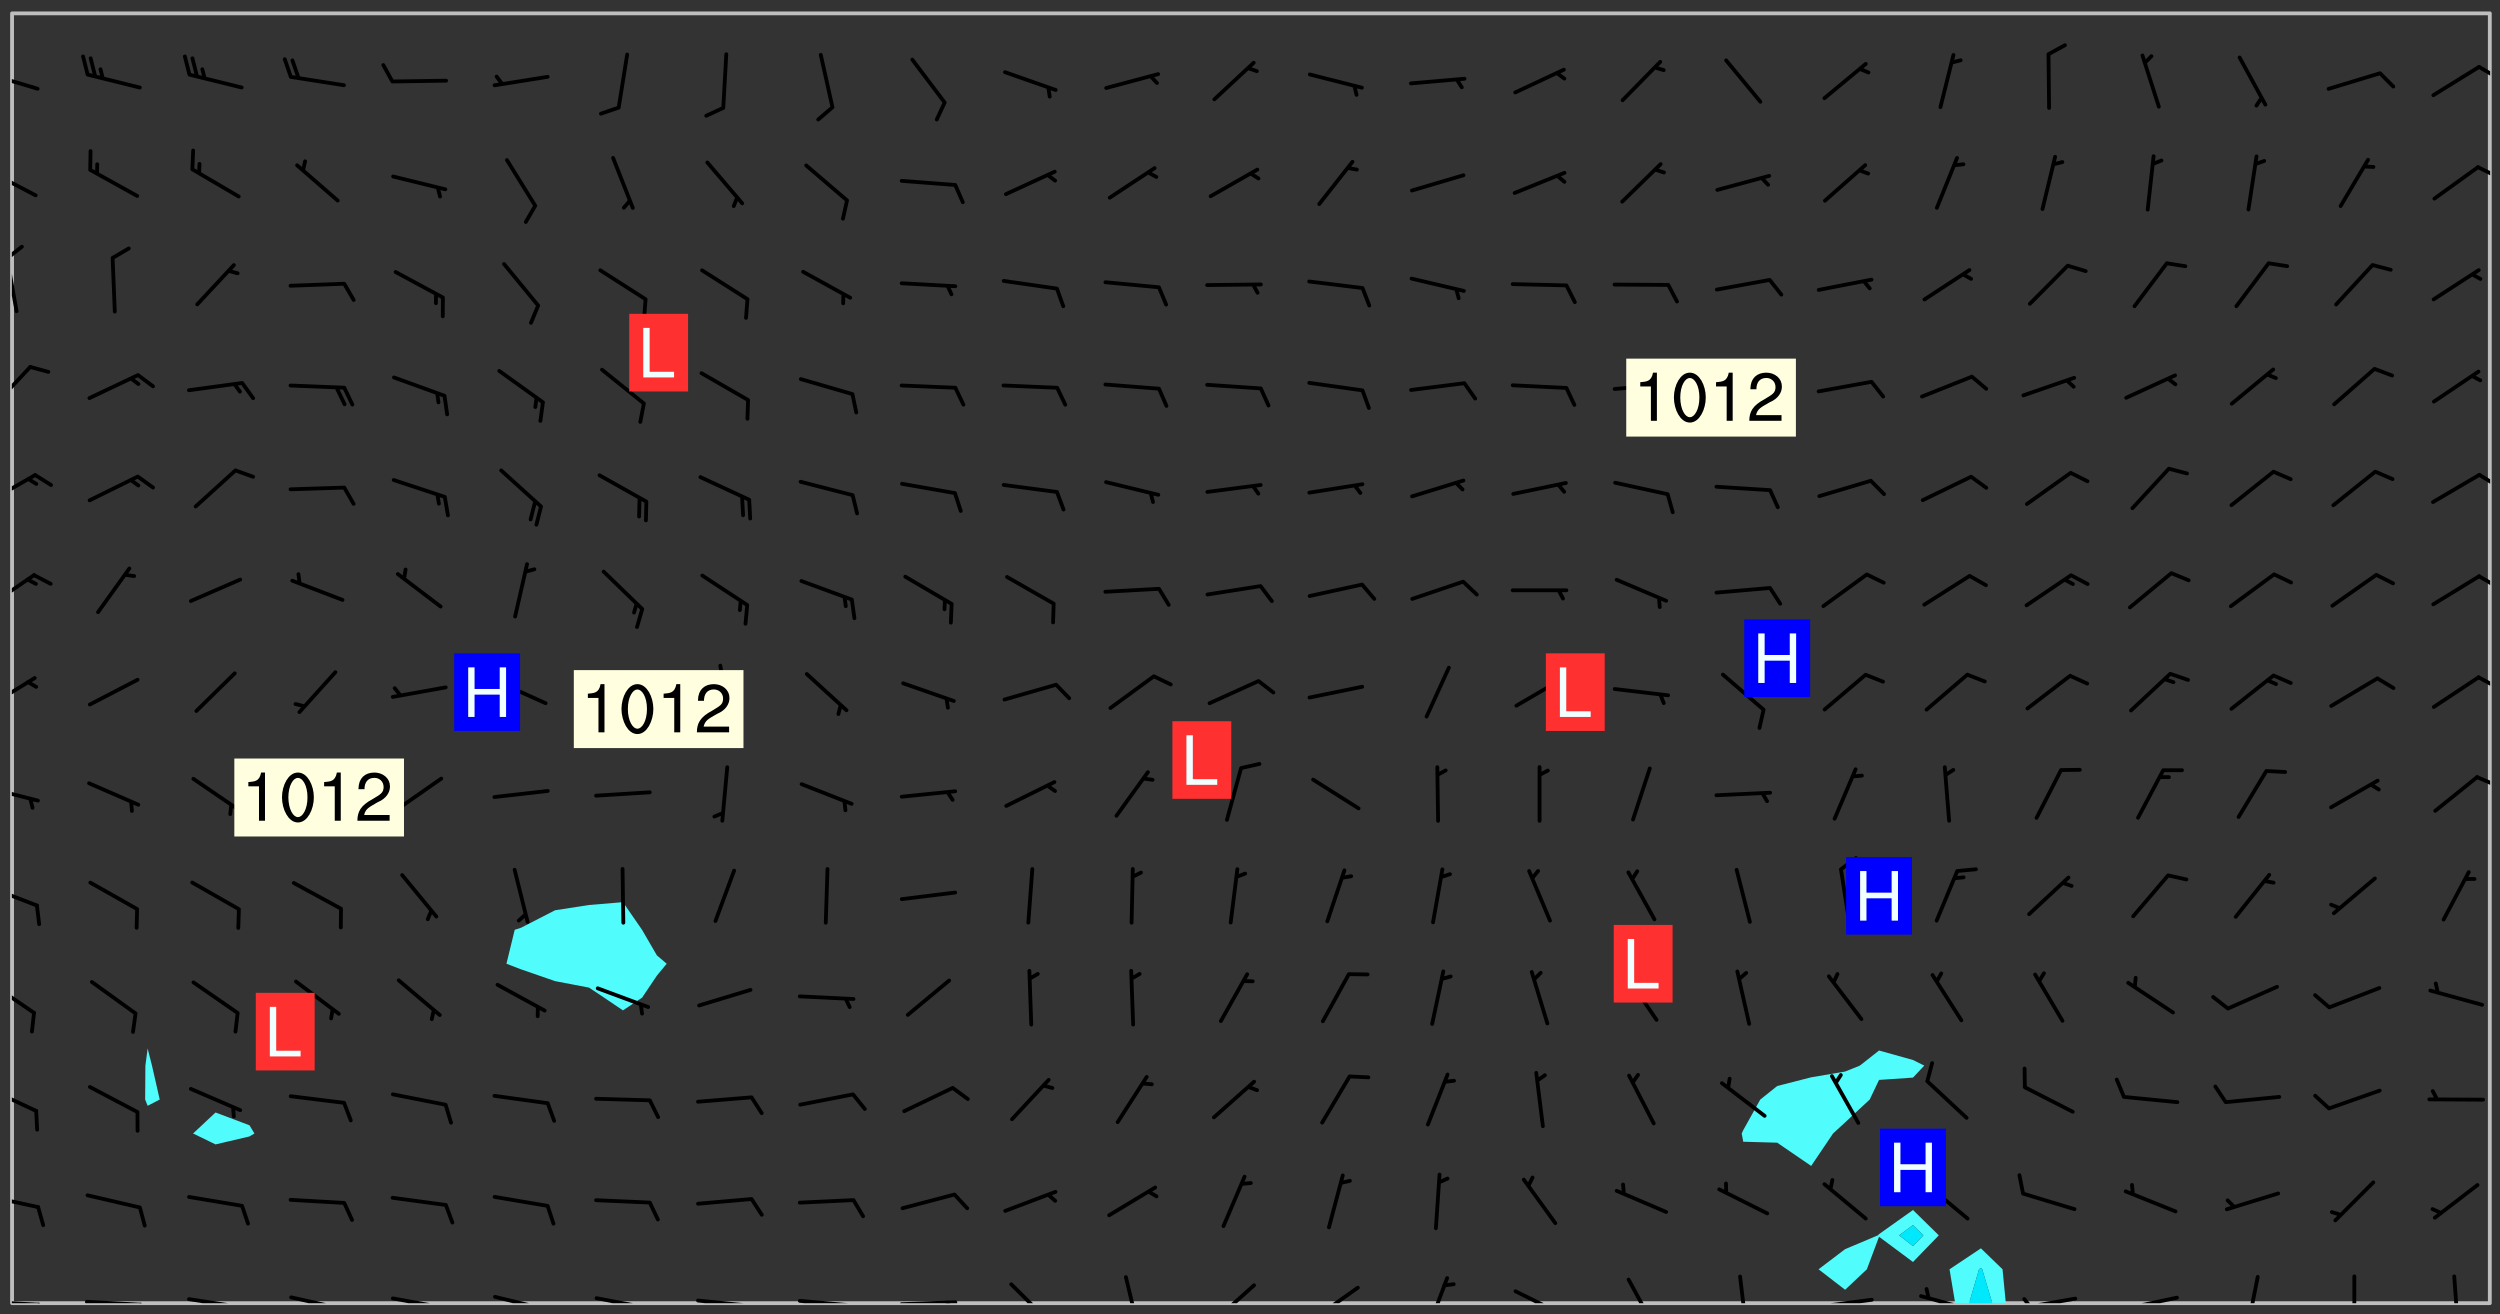 <svg xmlns="http://www.w3.org/2000/svg" role="img" xmlns:xlink="http://www.w3.org/1999/xlink" viewBox="142.45 309.95 326.84 171.84"><rect x="142.45" y="309.95" width="326.84" height="171.84" fill="#333333" stroke="none"/><defs><clipPath id="clip2"><path d="M 144 311.672 L 145 311.672 L 145 480.328 L 144 480.328 Z M 144 311.672"/></clipPath><clipPath id="clip3"><path d="M 144 311.672 L 468 311.672 L 468 480.328 L 144 480.328 Z M 144 311.672"/></clipPath><clipPath id="clip4"><path d="M 397 473 L 405 473 L 405 480.328 L 397 480.328 Z M 397 473"/></clipPath><clipPath id="clip5"><path d="M 399 475 L 403 475 L 403 480.328 L 399 480.328 Z M 399 475"/></clipPath><clipPath id="clip6"><path d="M 467 311.672 L 468 311.672 L 468 480.328 L 467 480.328 Z M 467 311.672"/></clipPath><clipPath id="clip7"><path d="M 144 479 L 148 479 L 148 480.328 L 144 480.328 Z M 144 479"/></clipPath><clipPath id="clip8"><path d="M 147 480 L 149 480 L 149 480.328 L 147 480.328 Z M 147 480"/></clipPath><clipPath id="clip9"><path d="M 153 479 L 162 479 L 162 480.328 L 153 480.328 Z M 153 479"/></clipPath><clipPath id="clip10"><path d="M 160 480 L 163 480 L 163 480.328 L 160 480.328 Z M 160 480"/></clipPath><clipPath id="clip11"><path d="M 166 479 L 175 479 L 175 480.328 L 166 480.328 Z M 166 479"/></clipPath><clipPath id="clip12"><path d="M 173 480 L 176 480 L 176 480.328 L 173 480.328 Z M 173 480"/></clipPath><clipPath id="clip13"><path d="M 180 479 L 188 479 L 188 480.328 L 180 480.328 Z M 180 479"/></clipPath><clipPath id="clip14"><path d="M 187 480 L 189 480 L 189 480.328 L 187 480.328 Z M 187 480"/></clipPath><clipPath id="clip15"><path d="M 193 479 L 201 479 L 201 480.328 L 193 480.328 Z M 193 479"/></clipPath><clipPath id="clip16"><path d="M 200 480 L 202 480 L 202 480.328 L 200 480.328 Z M 200 480"/></clipPath><clipPath id="clip17"><path d="M 206 479 L 215 479 L 215 480.328 L 206 480.328 Z M 206 479"/></clipPath><clipPath id="clip18"><path d="M 213 480 L 215 480 L 215 480.328 L 213 480.328 Z M 213 480"/></clipPath><clipPath id="clip19"><path d="M 220 479 L 228 479 L 228 480.328 L 220 480.328 Z M 220 479"/></clipPath><clipPath id="clip20"><path d="M 227 480 L 229 480 L 229 480.328 L 227 480.328 Z M 227 480"/></clipPath><clipPath id="clip21"><path d="M 233 479 L 241 479 L 241 480.328 L 233 480.328 Z M 233 479"/></clipPath><clipPath id="clip22"><path d="M 240 480 L 242 480 L 242 480.328 L 240 480.328 Z M 240 480"/></clipPath><clipPath id="clip23"><path d="M 246 479 L 255 479 L 255 480.328 L 246 480.328 Z M 246 479"/></clipPath><clipPath id="clip24"><path d="M 253 480 L 256 480 L 256 480.328 L 253 480.328 Z M 253 480"/></clipPath><clipPath id="clip25"><path d="M 260 479 L 268 479 L 268 480.328 L 260 480.328 Z M 260 479"/></clipPath><clipPath id="clip26"><path d="M 266 479 L 268 479 L 268 480.328 L 266 480.328 Z M 266 479"/></clipPath><clipPath id="clip27"><path d="M 274 477 L 280 477 L 280 480.328 L 274 480.328 Z M 274 477"/></clipPath><clipPath id="clip28"><path d="M 289 476 L 292 476 L 292 480.328 L 289 480.328 Z M 289 476"/></clipPath><clipPath id="clip29"><path d="M 300 477 L 307 477 L 307 480.328 L 300 480.328 Z M 300 477"/></clipPath><clipPath id="clip30"><path d="M 313 478 L 321 478 L 321 480.328 L 313 480.328 Z M 313 478"/></clipPath><clipPath id="clip31"><path d="M 328 476 L 332 476 L 332 480.328 L 328 480.328 Z M 328 476"/></clipPath><clipPath id="clip32"><path d="M 340 478 L 348 478 L 348 480.328 L 340 480.328 Z M 340 478"/></clipPath><clipPath id="clip33"><path d="M 355 476 L 359 476 L 359 480.328 L 355 480.328 Z M 355 476"/></clipPath><clipPath id="clip34"><path d="M 369 476 L 372 476 L 372 480.328 L 369 480.328 Z M 369 476"/></clipPath><clipPath id="clip35"><path d="M 379 479 L 388 479 L 388 480.328 L 379 480.328 Z M 379 479"/></clipPath><clipPath id="clip36"><path d="M 393 479 L 401 479 L 401 480.328 L 393 480.328 Z M 393 479"/></clipPath><clipPath id="clip37"><path d="M 406 479 L 415 479 L 415 480.328 L 406 480.328 Z M 406 479"/></clipPath><clipPath id="clip38"><path d="M 406 479 L 409 479 L 409 480.328 L 406 480.328 Z M 406 479"/></clipPath><clipPath id="clip39"><path d="M 419 479 L 428 479 L 428 480.328 L 419 480.328 Z M 419 479"/></clipPath><clipPath id="clip40"><path d="M 435 476 L 438 476 L 438 480.328 L 435 480.328 Z M 435 476"/></clipPath><clipPath id="clip41"><path d="M 449 476 L 451 476 L 451 480.328 L 449 480.328 Z M 449 476"/></clipPath><clipPath id="clip42"><path d="M 463 476 L 465 476 L 465 480.328 L 463 480.328 Z M 463 476"/></clipPath><clipPath id="clip43"><path d="M 144 466 L 148 466 L 148 469 L 144 469 Z M 144 466"/></clipPath><clipPath id="clip44"><path d="M 144 451 L 148 451 L 148 456 L 144 456 Z M 144 451"/></clipPath><clipPath id="clip45"><path d="M 144 438 L 148 438 L 148 443 L 144 443 Z M 144 438"/></clipPath><clipPath id="clip46"><path d="M 144 425 L 148 425 L 148 429 L 144 429 Z M 144 425"/></clipPath><clipPath id="clip47"><path d="M 144 412 L 148 412 L 148 415 L 144 415 Z M 144 412"/></clipPath><clipPath id="clip48"><path d="M 466 411 L 468 411 L 468 413 L 466 413 Z M 466 411"/></clipPath><clipPath id="clip49"><path d="M 144 398 L 148 398 L 148 403 L 144 403 Z M 144 398"/></clipPath><clipPath id="clip50"><path d="M 466 398 L 468 398 L 468 400 L 466 400 Z M 466 398"/></clipPath><clipPath id="clip51"><path d="M 144 384 L 148 384 L 148 390 L 144 390 Z M 144 384"/></clipPath><clipPath id="clip52"><path d="M 466 385 L 468 385 L 468 387 L 466 387 Z M 466 385"/></clipPath><clipPath id="clip53"><path d="M 144 371 L 148 371 L 148 376 L 144 376 Z M 144 371"/></clipPath><clipPath id="clip54"><path d="M 466 371 L 468 371 L 468 374 L 466 374 Z M 466 371"/></clipPath><clipPath id="clip55"><path d="M 144 357 L 147 357 L 147 364 L 144 364 Z M 144 357"/></clipPath><clipPath id="clip56"><path d="M 144 343 L 145 343 L 145 351 L 144 351 Z M 144 343"/></clipPath><clipPath id="clip57"><path d="M 144 341 L 146 341 L 146 344 L 144 344 Z M 144 341"/></clipPath><clipPath id="clip58"><path d="M 144 331 L 148 331 L 148 336 L 144 336 Z M 144 331"/></clipPath><clipPath id="clip59"><path d="M 466 331 L 468 331 L 468 334 L 466 334 Z M 466 331"/></clipPath><clipPath id="clip60"><path d="M 144 319 L 148 319 L 148 322 L 144 322 Z M 144 319"/></clipPath><clipPath id="clip61"><path d="M 466 318 L 468 318 L 468 321 L 466 321 Z M 466 318"/></clipPath><g id="surface552" clip-path="url(#clip1)"><path fill="#fff" fill-opacity="0" fill-rule="evenodd" d="M 0 0 L 1000 0 L 1000 1000 L 0 1000 Z M 0 0"/><path fill="#d3d3d3" fill-opacity="0" fill-rule="evenodd" d="M162.152 355.867L161.918 356.16 161.977 356.395 162.094 356.566 162.27 356.801 162.562 357.148 162.676 357.207 162.793 357.035 162.852 356.801 163.027 356.625 163.492 356.449 164.191 356.449 164.426 356.742 164.715 357.559 164.773 357.734 164.949 357.965 165.301 358.199 166 358.898 166.172 359.074 166.406 359.422 166.641 359.832 166.93 360.414 167.34 360.879 167.57 361.113 167.805 361.289 167.922 361.52 168.098 361.812 168.27 362.977 168.27 363.211 168.328 363.5 168.387 363.617 168.504 363.734 168.852 364.145 168.969 364.316 169.145 364.492 169.32 364.727 169.438 364.898 169.609 365.25 169.668 365.484 169.902 365.891 170.137 365.832 169.961 366.008 169.902 366.938 169.32 366.938 169.086 366.824 168.738 366.938 168.621 367.055 168.562 367.348 168.504 367.523 168.387 367.695 167.922 367.988 167.863 368.223 167.805 368.336 167.805 368.98 167.863 369.152 167.863 369.562 167.922 369.621 167.922 370.027 167.98 370.434 168.098 370.609 168.156 370.668 168.387 371.309 168.328 371.602 168.328 372.301 168.27 372.883 168.27 373.117 168.211 373.348 168.156 373.699 168.156 375.621 168.211 375.738 168.637 375.738 168.27 375.855 168.246 376.207 169.137 377.375 170.879 377.914 172.219 378.273 172.219 378.812 172.309 379.621 172.844 380.336 174.363 380.605 175.254 380.52 175.344 381.684 175.879 381.863 177.039 381.684 179.094 380.699 180.254 380.336 182.133 380.16 183.828 379.98 183.648 380.699 182.133 380.785 180.883 380.875 180.078 381.145 179.004 381.953 179.273 382.672 179.809 383.57 179.629 384.195 179.363 385.004 179.629 386.082 180.254 386.98 181.059 387.16 182.309 386.98 182.043 387.703 182.141 388.207 182.195 388.5 182.195 388.672 182.254 388.965 182.254 389.371 182.43 389.488 182.781 389.605 183.188 389.605 183.48 389.43 183.594 389.312 183.652 389.195 183.77 388.965 183.828 388.789 184.18 388.324 184.41 388.148 184.586 388.09 184.762 388.148 184.82 388.324 184.938 389.312 184.992 389.781 185.051 389.953 185.168 390.188 185.344 390.246 186.16 390.305 186.449 390.305 186.566 390.539 186.625 390.945 186.684 391.297 186.684 392.402 186.801 392.695 186.918 393.043 187.207 393.742 187.383 394.094 187.965 394.848 188.316 395.023 188.488 395.082 188.957 395.316 189.598 395.781 189.945 396.016 190.238 396.191 190.531 396.246 190.762 396.309 191.578 396.656 191.871 396.832 191.984 397.004 192.336 397.355 192.453 397.531 192.977 398.172 192.977 398.461 193.035 398.812 193.035 399.16 193.094 399.512 193.152 399.801 193.27 399.859 193.441 399.918 193.617 399.918 194.199 400.152 194.375 400.27 194.551 400.559 194.727 400.793 194.84 401.027 195.133 401.258 195.25 401.375 195.25 401.785 195.309 401.84 195.598 402.074 195.832 402.191 195.891 402.309 196.008 402.48 196.066 402.598 196.297 402.832 196.355 403.008 196.59 403.066 196.707 403.125 196.59 403.238 196.531 403.355 196.531 403.473 196.414 403.766 196.297 404.055 196.297 404.637 196.473 404.754 196.59 404.812 196.648 404.93 196.766 405.047 196.879 405.105 197.055 405.453 197.113 405.805 197.172 406.211 197.172 406.387 197.113 406.562 196.996 407.262 196.996 407.434 197.113 407.609 197.406 407.902 197.812 407.902 197.988 408.02 198.105 408.191 198.223 408.484 198.223 408.719 197.695 408.719 197.465 408.484 197.23 408.484 197.055 408.543 196.996 409.242 197.055 409.59 197.172 409.766 197.348 410.176 197.465 410.406 197.754 410.875 197.93 410.93 198.453 410.93 198.688 410.988 199.445 411.629 199.504 411.922 199.504 412.156 199.562 412.215 199.793 412.562 199.793 412.914 199.676 413.086 199.676 413.379 199.969 413.668 200.262 413.844 200.434 413.902 200.727 414.078 201.02 414.195 201.602 414.602 201.891 414.836 202.184 415.012 202.402 415.172 202.418 415.184 202.648 415.359 203.289 415.883 203.465 416.117 203.582 416.293 203.758 416.469 203.871 416.641 203.871 417.281 203.988 417.457 204.457 417.574 205.039 417.691 205.273 417.75 205.504 417.863 205.797 417.98 205.91 418.039 206.496 418.391 206.785 418.562 206.961 418.625 207.137 418.68 207.312 418.738 208.012 419.09 208.301 419.266 208.535 419.32 208.824 419.496 209.059 419.613 209.699 420.02 209.992 420.137 210.164 420.195 210.398 420.254 210.809 420.312 211.039 420.371 211.273 420.488 211.332 420.66 210.922 420.836 211.391 420.895 211.449 421.188 211.562 421.422 211.738 421.477 211.973 421.535 212.148 421.594 212.555 421.711 213.195 421.945 213.312 422.117 213.371 422.352 213.371 422.527 213.312 422.645 213.254 423.051 213.488 423.285 213.605 423.344 213.953 423.461 214.594 423.691 214.77 423.809 215.059 423.926 215.234 424.102 215.469 424.566 216.051 425.672 216.227 425.848 216.574 426.023 216.75 426.141 217.102 426.258 218.148 426.781 218.383 426.84 218.848 426.953 219.141 427.012 219.605 427.188 220.363 427.77 220.598 428.004 220.945 428.469 221.121 428.645 221.41 428.879 222.227 429.578 222.52 429.754 222.809 430.043 223.102 430.219 223.395 430.508 224.09 431.148 224.266 431.324 224.559 431.559 224.848 431.793 225.316 432.082 225.957 432.664 226.305 432.898 226.539 433.191 226.887 433.539 227.238 434.004 228.172 434.996 228.52 435.402 228.637 435.578 228.871 435.637 228.984 435.754 229.629 435.93 229.859 436.043 230.094 436.102 230.387 436.277 230.617 436.395 231.551 437.094 231.957 437.5 232.191 437.676 232.598 437.852 232.832 437.969 233.648 438.316 233.996 438.551 234.23 438.668 234.523 438.957 234.754 439.074 235.512 439.426 235.863 439.598 236.094 439.656 236.387 439.773 236.621 439.832 237.492 440.008 238.309 440.008 238.777 440.238 238.949 440.297 239.824 440.996 240.289 441.113 240.582 441.172 240.758 441.23 240.988 441.289 241.457 441.348 241.805 441.406 242.156 441.465 242.562 441.523 242.855 441.523 243.027 441.582 243.027 441.812 243.203 441.988 243.496 441.988 243.844 442.047 244.195 442.105 244.895 442.223 245.535 442.223 246 441.988 246.293 441.812 246.465 441.695 246.875 441.523 247.164 441.348 248.098 440.883 248.566 440.59 249.09 440.297 249.555 440.125 250.02 439.949 251.07 439.484 251.359 439.367 251.77 439.25 252.059 439.133 252.586 438.957 254.102 438.258 254.684 437.91 254.973 437.852 255.266 437.793 255.613 437.676 256.488 437.445 256.84 437.328 256.953 437.328 257.188 437.27 258.062 437.035 258.297 436.977 259.109 436.977 259.461 436.918 260.277 436.801 260.449 436.742 260.801 436.688 261.094 436.629 261.324 436.57 262.141 436.395 262.316 436.336 262.664 436.336 262.898 436.277 263.363 436.16 264.121 435.988 264.355 435.93 264.703 435.93 265.113 435.812 265.402 435.754 266.688 435.695 266.977 435.695 267.387 435.637 267.617 435.578 267.793 435.578 268.668 435.461 269.074 435.461 269.484 435.344 269.832 435.344 270.184 435.23 271.055 435.172 272.805 435.172 273.852 435.461 274.262 435.578 274.551 435.695 274.902 435.812 275.191 435.93 276.242 436.102 276.531 436.16 276.824 436.16 277.117 436.219 277.289 436.277 277.699 436.336 277.871 436.395 277.988 436.453 278.105 436.453 278.223 436.512 278.574 436.57 278.688 436.57 279.098 436.637 281.02 437.031 282.945 437.426 284.465 437.875 286.16 438.594 288.305 439.398 289.91 438.68 291.34 437.875 292.5 436.797 293.75 436.348 296.785 435.629 298.66 435.27 300.805 433.922 303.039 432.668 305.539 431.41 307.234 430.961 309.02 430.781 310.18 430.512 310.805 431.051 312.145 430.781 312.859 429.793 313.844 428.449 314.289 428.27 315.094 427.91 316.969 427.371 318.754 426.922 320.004 426.652 321.164 426.562 322.863 426.473 324.824 426.203 326.074 426.113 326.613 426.113 327.238 426.023 328.129 426.023 330.273 425.844 332.684 425.664 335.273 425.574 336.969 425.754 338.578 425.844 340.008 426.203 341.168 426.922 343.043 427.91 344.203 429.438 344.469 430.152 345.098 430.242 345.453 431.141 345.988 431.68 346.523 433.207 347.598 433.566 348.133 433.566 347.328 434.102 347.418 435.809 348.133 438.504 349.023 439.309 349.918 440.297 350.633 441.555 352.418 442.094 353.938 441.914 354.293 443.258 355.902 442.453 356.883 441.914 357.152 442.184 357.469 441.969 357.688 441.824 358.488 442.273 358.938 441.914 359.293 441.914 359.828 441.645 360.367 440.926 360.902 440.656 361.527 439.668 362.688 440.117 363.527 440.488 364.922 441.105 366.617 440.926 368.223 440.926 370.008 441.016 370.188 439.309 370.723 437.965 371.527 438.234 372.02 439.082 372.422 439.488 372.332 440.027 372.332 440.387 373.047 440.836 373.758 440.566 375.188 440.566 375.547 441.555 375.992 442.812 376.707 444.156 377.957 444.785 379.652 445.414 380.367 445.234 380.547 444.695 381.527 444.605 381.977 444.965 382.062 446.223 381.797 446.852 381.262 447.031 381.262 447.57 381.977 448.555 382.242 449.094 383.227 450.082 384.027 451.16 383.762 451.52 383.672 452.418 383.047 454.75 382.691 456.816 382.602 458.609 382.422 459.328 382.332 459.867 382.332 461.305 381.352 463.188 380.992 464.895 380.457 465.793 379.652 466.961 379.387 467.5 381.441 468.754 381.527 469.113 381.172 469.652 381.082 469.473 381.082 470.281 381.172 471.719 380.727 472.434 379.652 472.527 379.387 473.242 379.922 474.141 380.727 474.859 381.887 475.668 383.227 475.938 383.672 476.297 383.316 476.746 381.527 476.656 380.277 476.207 379.562 475.488 378.938 475.398 378.762 478.988 378.574 480.297 467.934 480.297 467.934 311.703 412.664 311.703 412.664 360.785 413.426 360.91 416.715 361.453 418.738 364.289 418.738 367.043 421.09 367.375 423.438 367.707 427.488 367.707 426.109 371.867 424.086 372.574 422.062 373.277 421.52 373.621 418.926 375.238 418.738 375.355 416.715 373.277 415.984 370.535 413.312 368.457 411.938 364.957 411.871 364.875 409.914 362.203 412.664 360.785 412.664 311.703 294.422 311.703 294.422 403.117 294.539 403.148 294.672 403.16 294.746 403.234 294.852 403.281 294.941 403.34 295.027 403.398 295.117 403.457 295.414 403.754 295.473 403.844 295.504 403.961 295.531 404.078 295.547 404.215 295.516 404.332 295.457 404.422 295.398 404.508 295.355 404.613 295.309 404.715 295.281 404.836 295.281 404.98 295.457 405.25 295.605 405.398 295.68 405.484 295.754 405.559 295.797 405.664 295.859 405.754 295.918 405.84 295.961 405.945 296.02 406.035 296.066 406.137 296.109 406.242 296.168 406.328 296.285 406.508 296.359 406.582 296.422 406.668 296.48 406.758 296.523 406.863 296.582 406.953 296.641 407.039 296.703 407.129 296.762 407.219 296.805 407.32 296.922 407.5 296.996 407.574 297.055 407.66 297.129 407.734 297.219 407.793 297.324 407.84 297.473 407.84 297.605 407.824 297.738 407.84 297.84 407.793 297.914 407.719 297.961 407.617 297.945 407.484 297.945 407.336 297.898 407.23 297.871 407.113 297.824 407.012 297.797 406.891 297.754 406.789 297.691 406.699 297.648 406.598 297.605 406.492 297.574 406.375 297.559 406.242 297.547 406.105 297.633 406.047 297.691 405.961 297.812 405.93 297.855 406.035 297.871 406.168 297.871 406.285 297.93 406.387 297.988 406.477 298.078 406.535 298.227 406.684 298.285 406.773 298.328 406.879 298.316 406.98 298.402 407.039 298.508 407.086 298.594 407.145 298.684 407.203 298.758 407.277 298.641 407.305 298.535 407.352 298.449 407.41 298.375 407.484 298.316 407.574 298.254 407.66 298.227 407.781 298.18 407.883 298.137 407.988 298.105 408.105 298.094 408.238 298.078 408.371 298.078 408.52 298.105 408.637 298.152 408.742 298.195 408.844 298.254 408.934 298.328 409.008 298.418 409.066 298.492 409.141 298.582 409.199 298.641 409.289 298.684 409.395 298.73 409.496 298.848 409.527 298.98 409.543 299.129 409.543 299.246 409.512 299.352 409.555 299.395 409.66 299.441 409.762 299.469 409.883 299.5 410 299.527 410.117 299.559 410.238 299.586 410.355 299.691 410.398 299.793 410.445 299.926 410.43 300.074 410.578 300.137 410.664 300.211 410.738 300.281 410.812 300.371 410.875 300.477 410.918 300.578 410.961 300.695 410.992 300.832 411.008 300.949 410.977 301.023 410.902 301.051 410.785 301.039 410.652 301.008 410.531 300.98 410.414 301.023 410.309 301.141 410.309 301.23 410.371 301.348 410.398 301.496 410.398 301.629 410.414 301.777 410.414 301.91 410.43 302.043 410.414 302.191 410.414 302.324 410.398 302.457 410.387 302.594 410.398 302.711 410.371 302.844 410.355 303.035 410.297 302.977 410.473 302.961 410.605 302.934 410.727 302.918 410.859 302.859 410.945 302.727 410.961 302.621 411.008 302.516 411.051 302.398 411.082 302.281 411.109 302.016 411.141 301.867 411.141 301.734 411.156 301.66 411.23 301.719 411.316 301.867 411.465 301.984 411.645 302.059 411.715 302.148 411.777 302.238 411.836 302.324 411.895 302.414 411.953 302.516 411.996 302.621 412.059 302.727 412.102 302.812 412.16 302.918 412.207 303.02 412.25 303.199 412.367 303.258 412.457 303.215 412.559 303.168 412.664 303.184 412.797 303.406 413.02 303.465 413.109 303.508 413.211 303.539 413.332 303.582 413.434 303.598 413.566 303.629 413.684 303.641 413.82 303.672 413.938 303.82 414.086 303.922 414.129 304.027 414.172 304.145 414.203 304.277 414.219 304.414 414.234 304.531 414.234 304.648 414.203 304.738 414.145 304.781 414.039 304.828 413.938 304.871 413.832 304.902 413.715 304.914 413.582 304.914 413.434 304.902 413.301 304.887 413.168 304.855 413.051 304.812 412.945 304.766 412.84 304.723 412.738 304.68 412.633 304.664 412.5 304.68 412.367 304.707 412.25 304.738 412.133 304.766 412.012 304.812 411.91 304.902 411.852 304.988 411.789 305.062 411.715 305.152 411.656 305.375 411.434 305.434 411.348 305.508 411.273 305.625 411.094 305.684 411.008 305.684 410.859 305.609 410.785 305.508 410.738 305.402 410.695 305.301 410.652 305.242 410.562 305.195 410.457 305.168 410.34 305.258 410.281 305.375 410.25 305.477 410.207 305.656 410.09 305.805 409.941 305.816 409.809 305.805 409.703 305.715 409.645 305.582 409.66 305.434 409.66 305.301 409.676 305.168 409.66 305.047 409.629 304.961 409.57 304.887 409.496 304.828 409.406 304.766 409.32 304.648 409.141 304.59 409.055 304.621 408.934 304.707 408.875 304.828 408.844 304.887 408.758 304.887 408.637 304.855 408.52 304.797 408.43 304.738 408.344 304.691 408.238 304.664 408.121 304.648 407.988 304.707 407.898 304.781 407.824 304.871 407.766 304.988 407.586 305.062 407.512 305.121 407.426 305.27 407.277 305.391 407.246 305.523 407.23 305.656 407.246 305.73 407.32 305.773 407.426 305.789 407.559 305.758 407.676 305.641 407.707 305.508 407.719 305.359 407.867 305.316 407.973 305.27 408.074 305.242 408.195 305.211 408.312 305.211 408.461 305.242 408.578 305.285 408.684 305.344 408.773 305.418 408.844 305.492 408.918 305.609 408.949 305.73 408.977 305.848 408.949 305.98 408.934 306.098 408.934 306.188 408.992 306.262 409.066 306.309 409.172 306.367 409.258 306.469 409.305 306.602 409.32 306.707 409.363 306.793 409.422 306.781 409.527 306.707 409.602 306.527 409.719 306.469 409.809 306.379 409.867 306.309 409.941 306.234 410.016 306.172 410.105 306.145 410.223 306.129 410.355 306.145 410.488 306.129 410.621 306.129 410.77 306.145 410.902 306.172 411.02 306.203 411.141 306.277 411.215 306.367 411.273 306.453 411.332 306.543 411.391 306.66 411.422 306.66 411.508 306.559 411.555 306.469 411.613 306.203 411.645 306.086 411.672 305.938 411.672 305.832 411.715 305.73 411.762 305.672 411.852 305.609 412.086 305.598 412.219 305.566 412.34 305.551 412.473 305.551 412.766 305.539 412.898 305.551 413.035 305.566 413.168 305.699 413.184 305.832 413.195 305.953 413.227 306.039 413.285 306.113 413.359 306.16 413.465 306.203 413.566 306.219 413.699 306.219 414.145 306.203 414.277 306.203 414.723 306.234 414.988 306.262 415.105 306.277 415.238 306.309 415.355 306.395 415.566 306.426 415.832 306.426 415.98 306.395 416.098 306.367 416.215 306.336 416.336 306.309 416.453 306.277 416.57 306.246 416.691 306.234 416.824 306.219 416.957 306.309 417.016 306.426 416.984 306.527 417 306.574 417.105 306.543 417.371 306.543 417.812 306.5 417.918 306.453 418.023 306.41 418.125 306.367 418.23 306.309 418.316 306.277 418.438 306.234 418.555 306.203 418.672 306.188 418.805 306.203 418.938 306.262 419.027 306.367 419.074 306.453 419.133 306.512 419.219 306.5 419.355 306.469 419.473 306.426 419.574 306.426 420.02 306.41 420.152 306.41 420.301 306.379 420.418 306.336 420.523 306.309 420.641 306.262 420.746 306.219 420.848 306.188 420.969 306.16 421.086 306.129 421.219 306.098 421.336 306.07 421.453 306.027 421.559 305.996 421.676 305.965 421.797 305.953 421.93 305.938 422.062 305.938 422.359 305.965 422.477 305.965 422.625 306.012 423.023 306.039 423.141 306.098 423.23 306.219 423.262 306.367 423.262 306.5 423.246 306.559 423.336 306.559 423.453 306.5 423.543 306.41 423.602 306.309 423.645 306.203 423.691 306.113 423.75 306.027 423.809 305.891 423.824 305.773 423.793 305.641 423.777 305.539 423.824 305.477 423.91 305.465 424.047 305.449 424.18 305.418 424.297 305.391 424.414 305.375 424.547 305.344 424.668 305.344 424.965 305.359 425.098 305.391 425.215 305.391 425.363 305.402 425.496 305.402 425.645 305.375 425.762 305.328 425.863 305.301 425.984 305.27 426.102 305.211 426.191 305.137 426.266 305.035 426.309 304.93 426.355 304.812 426.383 304.691 426.414 304.59 426.367 304.648 426.281 304.754 426.234 304.781 426.117 304.812 426 304.84 425.879 304.871 425.762 304.871 425.613 304.887 425.48 304.855 425.363 304.812 425.258 304.707 425.273 304.633 425.348 304.531 425.391 304.441 425.453 304.367 425.527 304.324 425.629 304.309 425.762 304.277 425.879 304.25 426 304.219 426.117 304.191 426.234 304.16 426.355 304.133 426.473 304.102 426.59 304.059 426.695 303.969 426.754 303.879 426.754 303.762 426.723 303.73 426.637 303.746 426.5 303.715 426.383 303.715 426.234 303.703 426.102 303.703 425.953 303.641 425.719 303.613 425.598 303.57 425.496 303.523 425.391 303.465 425.305 303.406 425.215 303.363 425.109 303.301 425.023 303.152 424.875 303.082 424.801 302.977 424.754 302.871 424.711 302.77 424.668 302.473 424.371 302.383 424.297 302.297 424.238 302.191 424.195 302.102 424.133 302.016 424.074 301.91 424.031 301.82 423.973 301.734 423.91 301.66 423.84 301.555 423.793 301.469 423.734 301.363 423.691 301.273 423.629 301.172 423.586 301.066 423.543 300.98 423.484 300.875 423.438 300.77 423.395 300.668 423.348 300.578 423.289 300.477 423.246 300.371 423.203 300.281 423.141 300.164 423.113 300.031 423.098 299.898 423.113 299.75 423.113 299.617 423.129 299.5 423.098 299.41 423.039 299.336 422.965 299.246 422.906 299.145 422.859 298.996 422.859 298.875 422.832 298.773 422.789 298.699 422.715 298.582 422.535 298.492 422.477 298.391 422.434 298.301 422.371 298.195 422.328 298.105 422.27 298.02 422.211 297.914 422.164 297.855 422.078 297.797 421.988 297.754 421.883 297.707 421.781 297.633 421.707 297.547 421.648 297.473 421.574 297.383 421.516 297.16 421.293 297.117 421.188 297.086 420.922 297.191 420.879 297.336 420.879 297.441 420.922 297.516 420.996 297.605 421.055 297.691 421.113 297.797 421.16 297.887 421.219 298.035 421.367 298.105 421.441 298.254 421.59 298.316 421.676 298.391 421.75 298.477 421.809 298.551 421.883 298.641 421.945 298.73 422.004 298.816 422.062 299.086 422.238 299.188 422.285 299.293 422.328 299.395 422.371 299.441 422.297 299.5 422.211 299.574 422.137 299.645 422.062 299.75 422.105 299.824 422.18 299.883 422.27 299.926 422.371 299.973 422.477 300.016 422.582 300.137 422.609 300.254 422.582 300.328 422.492 300.371 422.387 300.43 422.297 300.504 422.223 300.609 422.18 300.727 422.152 300.859 422.164 300.949 422.223 301.098 422.371 301.156 422.461 301.199 422.566 301.246 422.668 301.289 422.773 301.332 422.875 301.438 422.922 301.543 422.965 301.676 422.98 301.762 422.922 301.82 422.832 301.895 422.758 302 422.715 302.117 422.742 302.223 422.789 302.324 422.832 302.43 422.875 302.531 422.922 302.711 423.039 302.711 423.156 302.695 423.289 302.711 423.422 302.727 423.559 302.785 423.645 302.887 423.691 303.008 423.719 303.125 423.75 303.273 423.75 303.391 423.719 303.449 423.629 303.629 423.512 303.688 423.422 303.762 423.348 303.82 423.262 303.938 423.082 304.117 422.965 304.234 422.996 304.324 423.055 304.367 423.129 304.352 423.262 304.352 423.379 304.441 423.438 304.59 423.438 304.723 423.422 304.855 423.41 305.121 423.379 305.227 423.336 305.344 423.305 305.465 423.277 305.539 423.203 305.609 423.129 305.672 423.039 305.656 422.934 305.609 422.832 305.508 422.789 305.402 422.773 305.285 422.801 305.02 422.832 304.871 422.832 304.797 422.758 304.707 422.699 304.59 422.668 304.473 422.641 304.34 422.625 304.191 422.625 304.059 422.641 303.762 422.641 303.656 422.594 303.508 422.445 303.465 422.344 303.406 422.254 303.629 422.031 303.715 421.973 303.82 421.93 303.938 421.898 304.07 421.883 304.203 421.898 304.34 421.914 304.441 421.957 304.574 421.945 304.664 421.883 304.766 421.84 304.828 421.75 304.781 421.648 304.691 421.59 304.574 421.559 304.473 421.516 304.414 421.426 304.352 421.336 304.352 421.219 304.367 421.086 304.473 421.039 304.547 420.969 304.547 420.848 304.457 420.789 304.426 420.672 304.516 420.613 304.59 420.539 304.633 420.434 304.691 420.344 304.738 420.242 304.754 420.109 304.754 419.961 304.707 419.855 304.664 419.754 304.574 419.695 304.441 419.68 304.34 419.637 304.203 419.621 304.086 419.59 303.641 419.59 303.508 419.574 303.375 419.562 303.242 419.547 303.125 419.516 302.977 419.516 302.844 419.5 302.711 419.488 302.445 419.457 302.324 419.414 302.238 419.355 302.164 419.281 302.164 419.133 302.176 419 302.281 418.953 302.383 418.91 302.516 418.895 302.668 418.895 302.801 418.879 303.094 418.879 303.215 418.91 303.316 418.953 303.406 419.012 303.641 419.074 303.762 419.027 303.852 418.969 303.953 418.926 304.086 418.91 304.191 418.953 304.293 419 304.426 419.012 304.547 418.984 304.691 418.984 304.812 418.953 304.93 418.926 305.035 418.879 305.109 418.805 305.195 418.746 305.344 418.598 305.402 418.512 305.449 418.406 305.477 418.289 305.492 418.184 305.391 418.141 305.301 418.082 305.184 418.051 305.078 418.008 304.988 417.945 304.914 417.859 304.84 417.785 304.738 417.742 304.633 417.695 304.531 417.652 304.473 417.562 304.426 417.461 304.34 417.25 304.277 417.164 304.219 417.074 304.145 417 304.059 416.941 303.789 416.941 303.672 416.973 303.582 417.031 303.48 417.074 303.348 417.09 303.242 417.074 303.215 416.957 303.152 416.867 303.035 416.836 302.934 416.793 302.785 416.645 302.754 416.527 302.738 416.422 302.812 416.348 302.992 416.23 303.109 416.203 303.227 416.172 303.363 416.188 303.465 416.23 303.57 416.273 303.672 416.32 303.777 416.363 303.895 416.395 304.027 416.41 304.145 416.438 304.277 416.453 304.383 416.438 304.473 416.379 304.398 416.305 304.293 416.262 304.219 416.188 304.145 416.098 303.996 415.949 303.91 415.891 303.82 415.832 303.746 415.758 303.656 415.699 303.555 415.652 303.434 415.625 303.332 415.578 303.227 415.535 303.109 415.504 303.008 415.461 302.887 415.43 302.738 415.43 302.621 415.461 302.516 415.504 302.43 415.566 302.25 415.684 302.164 415.742 302.074 415.801 301.969 415.848 301.883 415.906 301.777 415.949 301.676 415.992 301.57 416.039 301.496 416.113 301.438 416.203 301.379 416.289 301.332 416.395 301.273 416.48 301.199 416.555 301.066 416.543 300.949 416.512 300.832 416.512 300.758 416.586 300.668 416.645 300.594 416.719 300.504 416.777 300.418 416.836 300.312 416.883 300.211 416.926 300.074 416.941 299.973 416.898 299.824 416.75 299.719 416.703 299.633 416.703 299.527 416.75 299.426 416.793 299.305 416.824 299.188 416.793 299.113 416.719 299.113 416.602 299.145 416.48 299.219 416.41 299.277 416.32 299.352 416.246 299.469 416.215 299.574 416.172 299.867 416.172 300 416.156 300.137 416.141 300.238 416.098 300.328 416.039 300.43 415.992 300.52 415.934 300.652 415.922 300.742 415.98 300.875 415.992 300.965 415.934 301.051 415.875 301.156 415.832 301.246 415.773 301.332 415.711 301.422 415.652 301.57 415.504 301.629 415.418 301.688 415.328 301.793 415.285 301.926 415.27 302.043 415.297 302.164 415.328 302.223 415.27 302.281 415.18 302.312 414.914 302.34 414.797 302.445 414.809 302.578 414.824 302.68 414.781 302.77 414.723 302.828 414.633 302.902 414.559 302.961 414.469 303.008 414.367 303.02 414.234 303.008 414.102 302.961 413.996 302.812 413.848 302.754 413.758 302.695 413.672 302.652 413.566 302.652 413.121 302.668 412.988 302.668 412.84 302.68 412.707 302.621 412.648 302.531 412.707 302.43 412.664 302.25 412.547 302.164 412.488 302.102 412.398 302.043 412.309 301.969 412.234 301.883 412.176 301.762 412.207 301.66 412.219 301.555 412.266 301.469 412.324 301.363 412.367 301.215 412.516 301.125 412.574 301.039 412.633 300.949 412.695 300.844 412.738 300.711 412.754 300.711 412.633 300.816 412.59 300.934 412.559 301.008 412.488 301.051 412.383 301.051 412.234 301.023 412.117 300.875 411.969 300.742 411.953 300.594 411.953 300.477 411.984 300.371 412.027 300.27 412.07 300.18 412.133 300.062 412.16 299.988 412.086 300 411.953 299.957 411.852 299.914 411.746 299.824 411.688 299.707 411.715 299.586 411.746 299.469 411.777 299.367 411.82 299.246 411.852 299.145 411.895 299.039 411.938 298.949 411.996 298.848 412.012 298.848 411.895 298.863 411.762 298.805 411.672 298.73 411.715 298.582 411.863 298.523 411.953 298.449 412.027 298.402 412.133 298.359 412.234 298.285 412.309 298.227 412.398 298.152 412.473 298.094 412.559 298.02 412.633 297.93 412.695 297.855 412.766 297.781 412.84 297.68 412.855 297.547 412.871 297.441 412.828 297.441 412.707 297.59 412.559 297.633 412.457 297.691 412.367 297.738 412.266 297.781 412.16 297.84 412.07 297.871 411.953 297.914 411.852 297.945 411.73 297.973 411.613 298.02 411.508 298.062 411.406 298.105 411.301 298.18 411.23 298.27 411.168 298.359 411.109 298.461 411.066 298.758 411.066 299.023 411.035 299.129 410.992 299.055 410.918 298.938 410.887 298.832 410.844 298.742 410.785 298.641 410.738 298.551 410.68 298.449 410.637 298.344 410.594 298.254 410.531 298.168 410.473 298.062 410.43 297.961 410.387 297.84 410.355 297.723 410.324 297.621 410.281 297.5 410.25 297.398 410.207 297.309 410.148 297.266 410.043 297.25 409.91 297.352 409.867 297.484 409.852 297.621 409.867 297.754 409.852 297.855 409.809 297.914 409.719 297.93 409.613 297.84 409.555 297.766 409.48 297.664 409.438 297.574 409.379 297.426 409.23 297.383 409.125 297.367 408.992 297.367 408.699 297.309 408.609 297.219 408.551 297.145 408.477 297.102 408.371 297.07 408.254 297.012 408.164 296.938 408.09 296.82 408.062 296.746 407.988 296.656 407.93 296.566 407.867 296.48 407.809 296.406 407.734 296.348 407.648 296.301 407.543 296.215 407.484 296.066 407.336 295.871 407.277 295.738 407.293 295.637 407.336 295.562 407.41 295.516 407.512 295.473 407.617 295.414 407.707 295.355 407.793 295.059 408.09 294.969 408.148 294.883 408.148 294.82 408.062 294.777 407.957 294.809 407.84 294.867 407.75 294.895 407.633 294.883 407.5 294.793 407.438 294.688 407.484 294.57 407.512 294.453 407.543 294.184 407.719 294.082 407.766 293.965 407.793 293.859 407.84 293.77 407.898 293.668 407.941 293.609 407.855 293.562 407.75 293.578 407.617 293.625 407.512 293.695 407.438 293.77 407.367 293.828 407.277 293.828 407.129 293.785 407.023 293.547 407.023 293.445 407.07 293.414 407.188 293.387 407.305 293.355 407.426 293.281 407.469 293.148 407.484 293.074 407.438 293.031 407.336 292.988 407.23 292.941 407.129 292.898 407.023 292.777 407.055 292.676 407.098 292.543 407.113 292.426 407.145 292.32 407.188 292.23 407.246 292.129 407.293 292.008 407.32 291.875 407.336 291.773 407.293 291.715 407.203 291.668 407.098 291.625 406.996 291.582 406.891 291.582 406.773 291.641 406.684 291.727 406.625 291.906 406.508 292.008 406.461 292.113 406.418 292.219 406.359 292.32 406.316 292.41 406.254 292.512 406.211 292.617 406.152 292.719 406.105 292.809 406.047 292.914 406.004 293.016 405.961 293.105 405.898 293.207 405.855 293.344 405.84 293.461 405.871 293.562 405.914 293.684 405.945 293.785 405.988 293.891 406.035 293.992 406.078 294.098 406.121 294.199 406.168 294.305 406.211 294.406 406.254 294.512 406.301 294.598 406.359 294.703 406.402 294.82 406.434 294.926 406.477 295.027 406.523 295.117 406.582 295.223 406.625 295.324 406.668 295.43 406.715 295.547 406.742 295.648 406.789 295.77 406.816 295.918 406.816 296.004 406.758 296.02 406.656 296.078 406.566 296.051 406.449 295.977 406.375 295.859 406.195 295.785 406.121 295.695 406.047 295.516 405.93 295.43 405.871 295.324 405.828 295.223 405.781 294.953 405.605 294.895 405.516 294.82 405.441 294.762 405.352 294.719 405.25 294.688 405.133 294.672 404.996 294.672 404.434 294.66 404.301 294.645 404.168 294.613 404.051 294.598 403.918 294.586 403.785 294.555 403.664 294.332 403.441 294.273 403.355 294.258 403.25 294.289 403.133 294.422 403.117 294.422 311.703 172.992 311.703 172.992 313.156 172.934 313.391 172.582 314.441 172.41 314.965 172.293 315.312 172.117 315.723 172 315.895 171.766 316.188 171.535 316.246 171.184 316.246 171.066 316.305 170.836 316.711 170.836 317.004 170.953 317.18 171.184 317.41 171.301 317.645 171.941 318.402 172.234 318.867 172.41 319.102 172.641 319.453 172.875 319.801 173.516 320.617 173.691 321.082 173.863 321.492 173.98 322.188 174.156 322.656 174.273 324.055 174.332 324.52 174.332 325.395 174.449 326.441 174.449 331.223 174.391 331.688 174.039 332.969 173.863 333.492 173.75 333.902 173.398 334.832 172.934 336 172.699 336.582 172.582 336.758 172.41 337.105 172.234 337.512 171.883 338.328 171.824 338.621 171.711 338.914 171.594 339.203 171.535 339.379 171.418 340.254 171.359 340.66 171.301 340.777 171.242 340.953 171.184 341.125 170.953 341.652 170.836 341.824 170.836 342.059 170.719 342.293 170.66 342.465 170.484 343.051 170.484 343.34 170.426 343.516 170.426 343.809 170.367 343.922 170.309 344.449 170.309 344.621 170.254 344.855 170.254 347.477 170.078 348.293 169.961 348.469 169.785 348.703 169.668 348.875 169.555 349.109 168.969 350.043 168.738 350.332 168.445 350.797 168.27 351.031 167.98 351.383 167.629 352.082 167.516 352.312 167.34 352.723 167.164 352.953 166.758 353.48 165.941 354.18 165.648 354.352 165.359 354.586 165.184 354.703 165.008 354.879 164.484 355.285 163.957 355.461 163.785 355.637 163.551 355.691 162.91 355.867 162.152 355.867M174.363 386.891L173.289 387.34 173.648 388.234 174.898 387.52 175.344 386.98 174.363 386.891"/><path fill="#d3d3d3" fill-opacity="0" fill-rule="evenodd" d="M201.508 416.598L200.613 416.598 201.062 417.227 202.043 417.586 202.848 417.496 203.293 416.508 203.117 416.598 202.402 416.242 201.508 416.598M356.129 475.668L356.07 475.145 356.07 474.852 356.184 474.559 356.242 474.328 356.711 473.859 356.824 473.859 356.941 473.746 357.059 473.688 357.234 473.688 357.469 473.629 357.816 473.629 358.051 473.688 358.168 473.746 358.398 473.918 358.457 474.094 358.574 474.676 358.574 474.969 358.457 475.145 358.285 475.434 358.109 475.609 357.582 476.133 357.352 476.367 357.234 476.426 357.059 476.426 356.941 476.367 356.535 476.074 356.359 475.957 356.242 475.898 356.184 475.785 356.129 475.668M362.77 464.711L362.711 464.539 362.711 463.43 362.77 463.258 362.945 463.199 363.117 463.141 363.293 463.141 363.527 463.082 363.645 463.141 363.703 463.84 363.645 464.012 363.527 464.188 363.41 464.246 363.176 464.77 363.062 464.828 362.828 464.828 362.77 464.711M372.383 450.32L372.266 450.145 372.266 449.445 372.559 448.57 372.676 448.398 372.852 448.047 372.965 447.816 373.082 447.523 373.434 446.766 373.551 446.535 373.723 446.301 373.898 446.301 374.016 446.242 374.656 446.242 374.773 446.301 375.008 446.535 375.18 446.648 375.531 446.941 375.648 447.059 375.762 447.234 375.762 447.348 375.879 447.406 375.996 447.523 375.996 448.223 375.938 448.398 375.938 448.629 375.879 448.805 375.531 449.855 375.414 450.086 375.297 450.32 375.18 450.379 374.949 450.613 374.309 450.902 373.434 450.902 373.023 450.785 372.383 450.32"/><path fill="none" stroke="#bebebe" stroke-linecap="round" stroke-linejoin="round" stroke-miterlimit="10" stroke-width=".5" d="M 431.957 354.305 L 108.027 354.305 L 108.027 185.68 L 431.957 185.68 L 431.957 354.305" transform="matrix(1 0 0 -1 36 666)"/><g clip-path="url(#clip2)"><path fill="#fff" fill-opacity="0" fill-rule="evenodd" d="M 144 475.891 L 144 480.328 L 144.004 480.328 L 144 480.328 L 144 311.672 L 144.004 311.672 L 144 311.672 L 144 475.891"/></g><g clip-path="url(#clip3)"><path fill="#fff" fill-opacity="0" fill-rule="evenodd" d="M 144.004 480.328 L 144.004 311.672 L 161.754 311.672 L 161.754 447.027 L 161.457 449.262 L 161.426 453.699 L 161.754 454.516 L 163.332 453.699 L 162.32 449.262 L 161.754 447.027 L 161.754 311.672 L 170.629 311.672 L 170.629 455.391 L 167.691 458.137 L 170.629 459.566 L 175.066 458.523 L 175.715 458.137 L 175.066 457.066 L 170.629 455.391 L 170.629 311.672 L 223.891 311.672 L 223.891 427.895 L 219.453 428.266 L 215.016 428.953 L 210.574 431.238 L 209.742 431.508 L 208.66 435.945 L 210.574 436.68 L 215.016 438.219 L 219.453 439.066 L 221.434 440.383 L 223.891 442.043 L 226.391 440.383 L 228.328 437.5 L 229.613 435.945 L 228.328 434.852 L 226.387 431.508 L 223.891 427.895 L 223.891 311.672 L 348.164 311.672 L 348.164 475.887 L 348.16 475.891 L 348.164 475.895 L 348.168 475.891 L 348.164 475.887 L 348.164 311.672 L 388.109 311.672 L 388.109 447.289 L 385.602 449.262 L 383.672 450.039 L 379.234 450.793 L 374.793 451.93 L 372.582 453.699 L 370.355 457.699 L 370.152 458.137 L 370.355 459.215 L 374.793 459.34 L 379.234 462.379 L 382.098 458.137 L 383.672 456.688 L 386.887 453.699 L 388.109 451.133 L 392.547 450.832 L 392.547 468.141 L 388.109 471.293 L 387.957 471.453 L 383.672 473.258 L 380.199 475.891 L 383.672 478.57 L 386.516 475.891 L 388.109 471.637 L 392.547 474.938 L 395.922 471.453 L 392.547 468.141 L 392.547 450.832 L 394.023 449.262 L 392.547 448.531 L 388.109 447.289 L 388.109 311.672 L 467.996 311.672 L 467.996 480.328 L 404.684 480.328 L 404.254 475.891 L 401.426 473.152 L 397.324 475.891 L 398.062 480.328 L 144.004 480.328"/></g><path fill="#50fcfc" fill-rule="evenodd" d="M161.754 454.516L161.426 453.699 161.457 449.262 161.754 447.027 162.32 449.262 163.332 453.699 161.754 454.516M170.629 459.566L167.691 458.137 170.629 455.391 175.066 457.066 175.715 458.137 175.066 458.523 170.629 459.566M210.574 436.68L208.66 435.945 209.742 431.508 210.574 431.238 215.016 428.953 219.453 428.266 223.891 427.895 226.387 431.508 228.328 434.852 229.613 435.945 228.328 437.5 226.391 440.383 223.891 442.043 221.434 440.383 219.453 439.066 215.016 438.219 210.574 436.68M348.164 475.895L348.16 475.891 348.164 475.887 348.168 475.891 348.164 475.895M370.355 459.215L370.152 458.137 370.355 457.699 372.582 453.699 374.793 451.93 379.234 450.793 383.672 450.039 385.602 449.262 388.109 447.289 392.547 448.531 394.023 449.262 392.547 450.832 388.109 451.133 386.887 453.699 383.672 456.688 382.098 458.137 379.234 462.379 374.793 459.34 370.355 459.215M383.672 478.57L380.199 475.891 383.672 473.258 387.957 471.453 388.109 471.293 392.547 468.141 392.547 470.113 390.727 471.453 392.547 472.863 393.914 471.453 392.547 470.113 392.547 468.141 395.922 471.453 392.547 474.938 388.109 471.637 386.516 475.891 383.672 478.57"/><path fill="#00e8fc" fill-rule="evenodd" d="M 392.547 472.863 L 390.727 471.453 L 392.547 470.113 L 393.914 471.453 L 392.547 472.863"/><g clip-path="url(#clip4)"><path fill="#50fcfc" fill-rule="evenodd" d="M 398.062 480.328 L 397.324 475.891 L 401.426 473.152 L 404.254 475.891 L 404.684 480.328 L 402.914 480.328 L 401.598 475.891 L 401.426 475.723 L 401.176 475.891 L 399.887 480.328 L 398.062 480.328"/></g><g clip-path="url(#clip5)"><path fill="#00e8fc" fill-rule="evenodd" d="M 399.887 480.328 L 401.176 475.891 L 401.426 475.723 L 401.598 475.891 L 402.914 480.328 L 399.887 480.328"/></g><g clip-path="url(#clip6)"><path fill="#fff" fill-opacity="0" fill-rule="evenodd" d="M 467.996 480.328 L 468 480.328 L 468 311.672 L 467.996 311.672 L 468 311.672 L 468 480.328 L 467.996 480.328"/></g><g clip-path="url(#clip7)"><path fill="none" stroke="#000" stroke-linecap="round" stroke-linejoin="round" stroke-miterlimit="10" stroke-width=".5" d="M 111.508 185.484 L 104.492 185.859" transform="matrix(1 0 0 -1 36 666)"/></g><g clip-path="url(#clip8)"><path fill="none" stroke="#000" stroke-linecap="round" stroke-linejoin="round" stroke-miterlimit="10" stroke-width=".5" d="M 111.508 185.484 L 112.543 183.258" transform="matrix(1 0 0 -1 36 666)"/></g><g clip-path="url(#clip9)"><path fill="none" stroke="#000" stroke-linecap="round" stroke-linejoin="round" stroke-miterlimit="10" stroke-width=".5" d="M 124.824 185.48 L 117.809 185.859" transform="matrix(1 0 0 -1 36 666)"/></g><g clip-path="url(#clip10)"><path fill="none" stroke="#000" stroke-linecap="round" stroke-linejoin="round" stroke-miterlimit="10" stroke-width=".5" d="M 124.824 185.48 L 125.855 183.258" transform="matrix(1 0 0 -1 36 666)"/></g><g clip-path="url(#clip11)"><path fill="none" stroke="#000" stroke-linecap="round" stroke-linejoin="round" stroke-miterlimit="10" stroke-width=".5" d="M 138.102 185.141 L 131.156 186.203" transform="matrix(1 0 0 -1 36 666)"/></g><g clip-path="url(#clip12)"><path fill="none" stroke="#000" stroke-linecap="round" stroke-linejoin="round" stroke-miterlimit="10" stroke-width=".5" d="M 138.102 185.141 L 138.914 182.824" transform="matrix(1 0 0 -1 36 666)"/></g><g clip-path="url(#clip13)"><path fill="none" stroke="#000" stroke-linecap="round" stroke-linejoin="round" stroke-miterlimit="10" stroke-width=".5" d="M 151.375 184.906 L 144.516 186.438" transform="matrix(1 0 0 -1 36 666)"/></g><g clip-path="url(#clip14)"><path fill="none" stroke="#000" stroke-linecap="round" stroke-linejoin="round" stroke-miterlimit="10" stroke-width=".5" d="M 151.375 184.906 L 152.027 182.539" transform="matrix(1 0 0 -1 36 666)"/></g><g clip-path="url(#clip15)"><path fill="none" stroke="#000" stroke-linecap="round" stroke-linejoin="round" stroke-miterlimit="10" stroke-width=".5" d="M 164.719 185.043 L 157.805 186.301" transform="matrix(1 0 0 -1 36 666)"/></g><g clip-path="url(#clip16)"><path fill="none" stroke="#000" stroke-linecap="round" stroke-linejoin="round" stroke-miterlimit="10" stroke-width=".5" d="M 164.719 185.043 L 165.461 182.703" transform="matrix(1 0 0 -1 36 666)"/></g><g clip-path="url(#clip17)"><path fill="none" stroke="#000" stroke-linecap="round" stroke-linejoin="round" stroke-miterlimit="10" stroke-width=".5" d="M 177.988 184.84 L 171.16 186.504" transform="matrix(1 0 0 -1 36 666)"/></g><g clip-path="url(#clip18)"><path fill="none" stroke="#000" stroke-linecap="round" stroke-linejoin="round" stroke-miterlimit="10" stroke-width=".5" d="M 177.988 184.84 L 178.594 182.461" transform="matrix(1 0 0 -1 36 666)"/></g><g clip-path="url(#clip19)"><path fill="none" stroke="#000" stroke-linecap="round" stroke-linejoin="round" stroke-miterlimit="10" stroke-width=".5" d="M 191.34 185.012 L 184.441 186.332" transform="matrix(1 0 0 -1 36 666)"/></g><g clip-path="url(#clip20)"><path fill="none" stroke="#000" stroke-linecap="round" stroke-linejoin="round" stroke-miterlimit="10" stroke-width=".5" d="M 191.34 185.012 L 192.066 182.668" transform="matrix(1 0 0 -1 36 666)"/></g><g clip-path="url(#clip21)"><path fill="none" stroke="#000" stroke-linecap="round" stroke-linejoin="round" stroke-miterlimit="10" stroke-width=".5" d="M 204.703 185.32 L 197.711 186.02" transform="matrix(1 0 0 -1 36 666)"/></g><g clip-path="url(#clip22)"><path fill="none" stroke="#000" stroke-linecap="round" stroke-linejoin="round" stroke-miterlimit="10" stroke-width=".5" d="M 204.703 185.32 L 205.633 183.051" transform="matrix(1 0 0 -1 36 666)"/></g><g clip-path="url(#clip23)"><path fill="none" stroke="#000" stroke-linecap="round" stroke-linejoin="round" stroke-miterlimit="10" stroke-width=".5" d="M 218.02 185.363 L 211.02 185.98" transform="matrix(1 0 0 -1 36 666)"/></g><g clip-path="url(#clip24)"><path fill="none" stroke="#000" stroke-linecap="round" stroke-linejoin="round" stroke-miterlimit="10" stroke-width=".5" d="M 218.02 185.363 L 218.977 183.102" transform="matrix(1 0 0 -1 36 666)"/></g><g clip-path="url(#clip25)"><path fill="none" stroke="#000" stroke-linecap="round" stroke-linejoin="round" stroke-miterlimit="10" stroke-width=".5" d="M 231.348 185.797 L 224.324 185.547" transform="matrix(1 0 0 -1 36 666)"/></g><g clip-path="url(#clip26)"><path fill="none" stroke="#000" stroke-linecap="round" stroke-linejoin="round" stroke-miterlimit="10" stroke-width=".5" d="M 230.324 185.758 L 230.938 184.695" transform="matrix(1 0 0 -1 36 666)"/></g><g clip-path="url(#clip27)"><path fill="none" stroke="#000" stroke-linecap="round" stroke-linejoin="round" stroke-miterlimit="10" stroke-width=".5" d="M 243.645 183.199 L 238.656 188.145" transform="matrix(1 0 0 -1 36 666)"/></g><g clip-path="url(#clip28)"><path fill="none" stroke="#000" stroke-linecap="round" stroke-linejoin="round" stroke-miterlimit="10" stroke-width=".5" d="M 255.285 182.254 L 253.645 189.086" transform="matrix(1 0 0 -1 36 666)"/></g><g clip-path="url(#clip29)"><path fill="none" stroke="#000" stroke-linecap="round" stroke-linejoin="round" stroke-miterlimit="10" stroke-width=".5" d="M 270.398 188.016 L 265.164 183.328" transform="matrix(1 0 0 -1 36 666)"/></g><g clip-path="url(#clip30)"><path fill="none" stroke="#000" stroke-linecap="round" stroke-linejoin="round" stroke-miterlimit="10" stroke-width=".5" d="M 283.965 187.703 L 278.23 183.641" transform="matrix(1 0 0 -1 36 666)"/></g><g clip-path="url(#clip31)"><path fill="none" stroke="#000" stroke-linecap="round" stroke-linejoin="round" stroke-miterlimit="10" stroke-width=".5" d="M 295.645 188.961 L 293.176 182.383" transform="matrix(1 0 0 -1 36 666)"/></g><path fill="none" stroke="#000" stroke-linecap="round" stroke-linejoin="round" stroke-miterlimit="10" stroke-width=".5" d="M 295.285 188.004 L 296.504 188.16" transform="matrix(1 0 0 -1 36 666)"/><g clip-path="url(#clip32)"><path fill="none" stroke="#000" stroke-linecap="round" stroke-linejoin="round" stroke-miterlimit="10" stroke-width=".5" d="M 310.871 184.105 L 304.578 187.234" transform="matrix(1 0 0 -1 36 666)"/></g><g clip-path="url(#clip33)"><path fill="none" stroke="#000" stroke-linecap="round" stroke-linejoin="round" stroke-miterlimit="10" stroke-width=".5" d="M 322.715 182.582 L 319.367 188.762" transform="matrix(1 0 0 -1 36 666)"/></g><g clip-path="url(#clip34)"><path fill="none" stroke="#000" stroke-linecap="round" stroke-linejoin="round" stroke-miterlimit="10" stroke-width=".5" d="M 333.941 189.16 L 334.773 182.184" transform="matrix(1 0 0 -1 36 666)"/></g><g clip-path="url(#clip35)"><path fill="none" stroke="#000" stroke-linecap="round" stroke-linejoin="round" stroke-miterlimit="10" stroke-width=".5" d="M 344.188 185.219 L 351.156 186.125" transform="matrix(1 0 0 -1 36 666)"/></g><g clip-path="url(#clip36)"><path fill="none" stroke="#000" stroke-linecap="round" stroke-linejoin="round" stroke-miterlimit="10" stroke-width=".5" d="M 357.598 186.605 L 364.375 184.734" transform="matrix(1 0 0 -1 36 666)"/></g><path fill="none" stroke="#000" stroke-linecap="round" stroke-linejoin="round" stroke-miterlimit="10" stroke-width=".5" d="M 358.586 186.336 L 358.316 187.531" transform="matrix(1 0 0 -1 36 666)"/><g clip-path="url(#clip37)"><path fill="none" stroke="#000" stroke-linecap="round" stroke-linejoin="round" stroke-miterlimit="10" stroke-width=".5" d="M 370.84 185.07 L 377.762 186.273" transform="matrix(1 0 0 -1 36 666)"/></g><g clip-path="url(#clip38)"><path fill="none" stroke="#000" stroke-linecap="round" stroke-linejoin="round" stroke-miterlimit="10" stroke-width=".5" d="M 371.848 185.246 L 371.094 186.215" transform="matrix(1 0 0 -1 36 666)"/></g><g clip-path="url(#clip39)"><path fill="none" stroke="#000" stroke-linecap="round" stroke-linejoin="round" stroke-miterlimit="10" stroke-width=".5" d="M 384.18 184.941 L 391.055 186.398" transform="matrix(1 0 0 -1 36 666)"/></g><g clip-path="url(#clip40)"><path fill="none" stroke="#000" stroke-linecap="round" stroke-linejoin="round" stroke-miterlimit="10" stroke-width=".5" d="M 400.246 182.227 L 401.617 189.117" transform="matrix(1 0 0 -1 36 666)"/></g><g clip-path="url(#clip41)"><path fill="none" stroke="#000" stroke-linecap="round" stroke-linejoin="round" stroke-miterlimit="10" stroke-width=".5" d="M 414.246 182.156 L 414.246 189.184" transform="matrix(1 0 0 -1 36 666)"/></g><g clip-path="url(#clip42)"><path fill="none" stroke="#000" stroke-linecap="round" stroke-linejoin="round" stroke-miterlimit="10" stroke-width=".5" d="M 427.82 182.168 L 427.305 189.176" transform="matrix(1 0 0 -1 36 666)"/></g><g clip-path="url(#clip43)"><path fill="none" stroke="#000" stroke-linecap="round" stroke-linejoin="round" stroke-miterlimit="10" stroke-width=".5" d="M 111.434 198.238 L 104.566 199.734" transform="matrix(1 0 0 -1 36 666)"/></g><path fill="none" stroke="#000" stroke-linecap="round" stroke-linejoin="round" stroke-miterlimit="10" stroke-width=".5" d="M111.434 198.238L112.098 195.875M124.738 198.191L117.891 199.781M124.738 198.191L125.371 195.82M138.094 198.406L131.164 199.566M138.094 198.406L138.875 196.078M151.453 198.785L144.438 199.188M151.453 198.785L152.477 196.555M164.742 198.516L157.777 199.457M164.742 198.516L165.594 196.215M178.039 198.398L171.109 199.574M178.039 198.398L178.812 196.07M191.402 198.832L184.379 199.141M191.402 198.832L192.457 196.617M204.707 199.293L197.707 198.68M204.707 199.293L206.043 197.234M218.031 199.152L211.012 198.82M218.031 199.152L219.285 197.043M231.234 199.883L224.438 198.09M231.234 199.883L232.898 198.082M244.438 200.23L237.867 197.742M243.48 199.871L244.402 199.062M257.477 200.801L251.457 197.172M256.598 200.273L257.652 199.641M269.16 202.219L266.402 195.754M268.758 201.277L269.98 201.383M282 202.383L280.191 195.59M281.738 201.395L282.934 201.672M294.648 202.492L294.172 195.48M294.578 201.473L295.699 201.973M305.664 201.832L309.785 196.141M306.266 201.004L306.805 202.105M317.809 200.367L324.273 197.605M318.75 199.965L318.645 201.188M331.215 200.559L337.5 197.414M332.129 200.102L332.098 201.328M344.969 201.234L350.371 196.738M345.758 200.578L346.008 201.781M358.289 201.234L363.684 196.738M358.289 201.234L358.789 203.637M370.938 200.004L377.664 197.969M370.938 200.004L370.461 202.41M384.355 200.297L390.875 197.672M385.305 199.918L385.176 201.137M397.574 197.953L404.289 200.02M398.551 198.254L397.68 199.121M411.762 196.5L416.73 201.473M412.484 197.227L411.312 197.582M424.773 196.848L430.348 201.125M425.586 197.469L424.469 197.977" transform="matrix(1 0 0 -1 36 666)"/><g clip-path="url(#clip44)"><path fill="none" stroke="#000" stroke-linecap="round" stroke-linejoin="round" stroke-miterlimit="10" stroke-width=".5" d="M 111.18 210.809 L 104.82 213.793" transform="matrix(1 0 0 -1 36 666)"/></g><path fill="none" stroke="#000" stroke-linecap="round" stroke-linejoin="round" stroke-miterlimit="10" stroke-width=".5" d="M111.18 210.809L111.305 208.359M124.422 210.664L118.207 213.941M124.422 210.664L124.434 208.211M137.855 210.91L131.402 213.691M136.918 211.316L137.02 210.094M151.434 211.871L144.457 212.734M151.434 211.871L152.309 209.578M164.707 211.621L157.812 212.98M164.707 211.621L165.418 209.273M178.055 211.82L171.094 212.785M178.055 211.82L178.898 209.516M191.402 212.199L184.379 212.402M191.402 212.199L192.492 210M204.707 212.586L197.703 212.016M204.707 212.586L206.031 210.52M217.969 212.973L211.07 211.629M217.969 212.973L219.516 211.066M231.004 213.82L224.668 210.781M231.004 213.82L232.98 212.367M243.547 214.871L238.758 209.73M242.848 214.125L244.035 213.809M256.363 215.258L252.566 209.344M255.812 214.398L257.035 214.297M270.41 214.633L265.152 209.969M269.645 213.953L270.793 213.527M282.891 215.32L279.301 209.281M282.891 215.32L285.344 215.203M295.699 215.57L293.125 209.031M295.324 214.621L296.543 214.758M307.293 215.789L308.16 208.816M307.418 214.773L308.422 215.48M319.43 215.426L322.652 209.18M319.898 214.516L320.598 215.523M331.566 214.438L337.148 210.168M332.379 213.816L332.578 215.027M345.945 215.363L349.398 209.242M346.449 214.473L347.109 215.504M358.414 214.695L363.555 209.906M358.414 214.695L359.051 217.066M371.172 213.902L377.43 210.703M371.172 213.902L371.133 216.355M384.121 212.645L391.113 211.957M384.121 212.645L383.184 214.914M397.434 211.957L404.43 212.645M397.434 211.957L396.074 214M410.934 211.137L417.562 213.469M410.934 211.137L409.125 212.797M424.047 212.324L431.074 212.281M425.07 212.316L424.5 213.402" transform="matrix(1 0 0 -1 36 666)"/><g clip-path="url(#clip45)"><path fill="none" stroke="#000" stroke-linecap="round" stroke-linejoin="round" stroke-miterlimit="10" stroke-width=".5" d="M 110.898 223.633 L 105.102 227.602" transform="matrix(1 0 0 -1 36 666)"/></g><path fill="none" stroke="#000" stroke-linecap="round" stroke-linejoin="round" stroke-miterlimit="10" stroke-width=".5" d="M110.898 223.633L110.625 221.191M124.168 223.562L118.465 227.668M124.168 223.562L123.836 221.133M137.52 223.617L131.742 227.617M137.52 223.617L137.234 221.18M150.75 223.504L145.141 227.73M149.934 224.117L149.742 222.906M163.945 223.348L158.578 227.883M163.164 224.008L162.902 222.809M177.656 223.93L171.492 227.305M176.762 224.418L176.746 223.191M191.184 224.395L184.598 226.84M190.227 224.75L190.391 223.535M204.566 226.633L197.844 224.598M218.031 225.445L211.012 225.789M217.008 225.496L217.531 224.387M230.539 227.859L225.133 223.371M241.027 229.129L241.273 222.105M241.062 228.105L242.125 228.719M254.336 229.129L254.594 222.105M254.375 228.105L255.438 228.723M269.504 228.68L266.059 222.555M269 227.789L270.227 227.758M282.793 228.691L279.398 222.539M282.793 228.691L285.246 228.656M295.141 229.055L293.684 222.18M294.926 228.055L296.105 228.391M306.703 228.977L308.746 222.254M307.004 228L307.871 228.867M319.059 228.516L323.023 222.715M319.633 227.672L320.203 228.758M333.582 229.043L335.129 222.188M333.809 228.047L334.738 228.848M345.543 228.41L349.801 222.82M346.16 227.598L346.676 228.711M359.098 228.578L362.875 222.656M359.645 227.715L360.25 228.785M372.512 228.641L376.09 222.594M373.031 227.762L373.672 228.809M384.688 227.559L390.543 223.676M385.539 226.992L385.66 228.215M397.719 224.195L404.145 227.039M397.719 224.195L395.789 225.711M410.969 224.352L417.523 226.883M410.969 224.352L409.113 225.953M424.176 226.551L430.949 224.684M425.16 226.277L424.891 227.477" transform="matrix(1 0 0 -1 36 666)"/><g clip-path="url(#clip46)"><path fill="none" stroke="#000" stroke-linecap="round" stroke-linejoin="round" stroke-miterlimit="10" stroke-width=".5" d="M 111.277 237.664 L 104.723 240.199" transform="matrix(1 0 0 -1 36 666)"/></g><path fill="none" stroke="#000" stroke-linecap="round" stroke-linejoin="round" stroke-miterlimit="10" stroke-width=".5" d="M111.277 237.664L111.57 235.227M124.375 237.203L118.258 240.66M124.375 237.203L124.312 234.75M137.68 237.188L131.578 240.676M137.68 237.188L137.605 234.734M151.031 237.25L144.859 240.613M151.031 237.25L151.004 234.797M163.496 236.219L159.027 241.645M162.844 237.008L162.375 235.875M175.426 235.523L173.727 242.34M175.18 236.516L174.266 235.695M187.941 235.418L187.84 242.445M199.984 235.637L202.426 242.227M214.406 235.418L214.633 242.441M231.324 239.363L224.348 238.5M241.414 242.434L240.887 235.43M254.547 242.445L254.387 235.418M254.523 241.422L255.617 241.973M268.219 242.418L267.344 235.445M268.094 241.402L269.238 241.84M282.215 242.262L279.977 235.602M281.891 241.293L283.098 241.492M295.023 242.391L293.797 235.473M294.848 241.383L296.012 241.762M306.363 242.172L309.09 235.691M306.762 241.227L307.535 242.18M319.336 242.004L322.746 235.859M319.832 241.109L320.5 242.141M333.488 242.336L335.223 235.527M347.129 242.402L348.215 235.461M347.129 242.402L349.09 243.875M362.336 242.176L359.637 235.688M362.336 242.176L364.777 242.406M361.941 241.23L363.164 241.348M376.875 241.324L371.727 236.539M376.125 240.625L377.285 240.227M389.898 241.605L385.336 236.258M389.898 241.605L392.293 241.074M403.125 241.676L398.738 236.188M402.484 240.879L403.691 240.652M411.566 236.66L416.93 241.203M412.344 237.32L411.207 237.777M429.207 242.035L425.918 235.828M428.727 241.133L429.953 241.137" transform="matrix(1 0 0 -1 36 666)"/><g clip-path="url(#clip47)"><path fill="none" stroke="#000" stroke-linecap="round" stroke-linejoin="round" stroke-miterlimit="10" stroke-width=".5" d="M 111.406 251.379 L 104.594 253.113" transform="matrix(1 0 0 -1 36 666)"/></g><path fill="none" stroke="#000" stroke-linecap="round" stroke-linejoin="round" stroke-miterlimit="10" stroke-width=".5" d="M110.414 251.633L110.703 250.438M124.535 250.844L118.094 253.648M123.598 251.254L123.695 250.031M137.531 250.266L131.73 254.23M136.688 250.84L136.551 249.621M149.66 249.18L146.23 255.312M149.164 250.074L148.5 249.043M158.379 250.234L164.141 254.258M159.219 250.82L158.125 251.379M171.086 251.848L178.066 252.645M184.383 252.027L191.398 252.465M200.883 248.746L201.527 255.746M200.977 249.766L199.844 249.293M217.789 250.961L211.25 253.531M216.84 251.336L216.98 250.117M231.332 252.602L224.34 251.891M230.312 252.5L230.996 251.48M244.301 253.805L238.004 250.688M243.383 253.352L244.379 252.637M256.52 255.098L252.41 249.395M255.922 254.266L257.137 254.102M268.707 255.637L266.852 248.859M268.707 255.637L271.102 256.176M278.125 254.125L284.066 250.367M294.359 255.758L294.461 248.734M294.375 254.738L295.449 255.328M307.727 255.762L307.727 248.734M307.727 254.738L308.809 255.312M322.137 255.586L319.945 248.906M337.867 252.41L330.848 252.082M336.844 252.363L337.473 251.309M349.047 255.48L346.297 249.012M348.645 254.539L349.867 254.645M360.703 255.75L361.27 248.746M360.785 254.73L361.82 255.391M375.902 255.375L372.699 249.121M375.902 255.375L378.355 255.41M389.262 255.352L385.969 249.141M389.262 255.352L391.715 255.355M388.785 254.449L390.012 254.449M402.746 255.254L399.113 249.238M402.746 255.254L405.199 255.121M417.297 253.992L411.199 250.5M416.406 253.484L417.445 252.832M430.297 254.449L424.824 250.043" transform="matrix(1 0 0 -1 36 666)"/><g clip-path="url(#clip48)"><path fill="none" stroke="#000" stroke-linecap="round" stroke-linejoin="round" stroke-miterlimit="10" stroke-width=".5" d="M 430.297 254.449 L 432.555 253.484" transform="matrix(1 0 0 -1 36 666)"/></g><g clip-path="url(#clip49)"><path fill="none" stroke="#000" stroke-linecap="round" stroke-linejoin="round" stroke-miterlimit="10" stroke-width=".5" d="M 110.988 267.41 L 105.012 263.715" transform="matrix(1 0 0 -1 36 666)"/></g><path fill="none" stroke="#000" stroke-linecap="round" stroke-linejoin="round" stroke-miterlimit="10" stroke-width=".5" d="M110.117 266.871L111.18 266.254M118.195 263.941L124.434 267.18M132.125 263.098L137.137 268.023M145.594 262.953L150.297 268.172M146.277 263.711L145.086 264.008M157.801 264.938L164.719 266.184M158.809 265.121L158.051 266.082M171.371 267.008L177.777 264.117M171.371 267.008L171.215 269.453M184.395 265.898L191.387 265.223M185.41 265.801L184.941 266.934M201.789 262.098L200.621 269.027M201.621 263.105L200.648 262.355M217.117 263.195L211.926 267.93M216.363 263.883L216.059 262.695M231.152 264.406L224.52 266.719M230.188 264.742L230.375 263.527M244.527 266.531L237.773 264.594M244.527 266.531L246.234 264.766M257.301 267.633L251.629 263.488M257.301 267.633L259.512 266.566M270.98 267.012L264.582 264.109M270.98 267.012L272.926 265.516M284.539 266.266L277.652 264.855M295.867 268.758L292.953 262.363M310.758 267.336L304.695 263.789M309.875 266.82L310.922 266.176M324.531 265.148L317.551 265.973M323.516 265.27L323.961 264.125M337.016 263.266L331.695 267.859M337.016 263.266L336.473 260.875M350.352 267.836L344.992 263.289M350.352 267.836L352.629 266.93M363.652 267.848L358.32 263.273M363.652 267.848L365.938 266.957M377.09 267.699L371.512 263.422M377.09 267.699L379.32 266.684M390.184 267.961L385.047 263.164M390.184 267.961L392.504 267.16M389.438 267.262L390.598 266.863M403.688 267.742L398.176 263.379M403.688 267.742L405.934 266.758M402.883 267.109L404.008 266.617M417.262 267.363L411.23 263.758M417.262 267.363L419.363 266.098M430.492 267.5L424.633 263.621" transform="matrix(1 0 0 -1 36 666)"/><g clip-path="url(#clip50)"><path fill="none" stroke="#000" stroke-linecap="round" stroke-linejoin="round" stroke-miterlimit="10" stroke-width=".5" d="M 430.492 267.5 L 432.648 266.328" transform="matrix(1 0 0 -1 36 666)"/></g><g clip-path="url(#clip51)"><path fill="none" stroke="#000" stroke-linecap="round" stroke-linejoin="round" stroke-miterlimit="10" stroke-width=".5" d="M 110.902 280.859 L 105.098 276.895" transform="matrix(1 0 0 -1 36 666)"/></g><path fill="none" stroke="#000" stroke-linecap="round" stroke-linejoin="round" stroke-miterlimit="10" stroke-width=".5" d="M110.902 280.859L113.074 279.723M110.059 280.281L111.145 279.715M123.363 281.73L119.27 276.02M122.766 280.902L123.984 280.738M131.406 277.477L137.852 280.277M144.664 280.133L151.227 277.621M145.617 279.77L145.469 280.984M158.461 281L164.059 276.75M159.277 280.383L159.473 281.594M175.355 282.301L173.793 275.449M175.129 281.305L176.312 281.625M190.414 276.43L185.367 281.32M190.414 276.43L189.73 274.074M189.68 277.145L189.34 275.965M204.141 276.949L198.27 280.805M204.141 276.949L203.914 274.504M203.289 277.508L203.176 276.289M217.816 277.664L211.223 280.09M217.816 277.664L218.152 275.234M216.859 278.016L217.023 276.801M230.863 277.098L224.805 280.656M230.863 277.098L230.762 274.645M229.984 277.613L229.93 276.391M244.203 277.133L238.102 280.621M244.203 277.133L244.125 274.68M257.973 279.07L250.957 278.684M257.973 279.07L259.246 276.973M271.25 279.426L264.309 278.328M271.25 279.426L272.727 277.465M284.527 279.625L277.664 278.129M284.527 279.625L286.117 277.754M297.738 280.004L291.082 277.75M297.738 280.004L299.523 278.32M311.238 278.875L304.211 278.875M310.219 278.875L310.793 277.793M324.277 277.504L317.805 280.25M323.336 277.902L323.441 276.684M337.855 279.18L330.855 278.574M337.855 279.18L339.191 277.121M350.512 280.945L344.832 276.809M350.512 280.945L352.719 279.871M363.953 280.758L358.02 276.996M363.953 280.758L366.086 279.543M377.211 280.844L371.391 276.91M377.211 280.844L379.379 279.695M376.367 280.27L377.449 279.695M390.324 281.117L384.91 276.637M390.324 281.117L392.59 280.184M403.762 280.961L398.102 276.793M403.762 280.961L405.973 279.898M417.121 280.895L411.371 276.855M417.121 280.895L419.309 279.785M430.559 280.711L424.566 277.043" transform="matrix(1 0 0 -1 36 666)"/><g clip-path="url(#clip52)"><path fill="none" stroke="#000" stroke-linecap="round" stroke-linejoin="round" stroke-miterlimit="10" stroke-width=".5" d="M 430.559 280.711 L 432.672 279.465" transform="matrix(1 0 0 -1 36 666)"/></g><g clip-path="url(#clip53)"><path fill="none" stroke="#000" stroke-linecap="round" stroke-linejoin="round" stroke-miterlimit="10" stroke-width=".5" d="M 111.047 293.945 L 104.953 290.438" transform="matrix(1 0 0 -1 36 666)"/></g><path fill="none" stroke="#000" stroke-linecap="round" stroke-linejoin="round" stroke-miterlimit="10" stroke-width=".5" d="M111.047 293.945L113.125 292.641M110.16 293.434L111.199 292.781M124.465 293.746L118.164 290.637M124.465 293.746L126.457 292.312M123.551 293.293L124.547 292.578M137.234 294.551L132.027 289.832M137.234 294.551L139.543 293.719M151.457 292.305L144.434 292.078M151.457 292.305L152.68 290.18M164.598 291.09L157.922 293.293M164.598 291.09L165.012 288.672M163.625 291.41L163.832 290.203M177.18 289.832L171.973 294.551M177.18 289.832L176.578 287.453M176.422 290.52L175.82 288.141M190.953 290.469L184.828 293.914M190.953 290.469L190.895 288.016M190.062 290.969L190.004 288.516M204.395 290.715L198.02 293.672M204.395 290.715L204.527 288.262M203.465 291.145L203.598 288.691M217.922 291.316L211.117 293.066M217.922 291.316L218.5 288.934M231.297 291.582L224.375 292.801M231.297 291.582L232.055 289.25M244.633 291.73L237.668 292.652M244.633 291.73L245.492 289.434M257.879 291.363L251.051 293.02M256.887 291.605L257.191 290.414M271.266 292.645L264.297 291.738M270.25 292.512L270.961 291.512M284.566 292.742L277.625 291.641M283.555 292.582L284.297 291.605M297.77 293.227L291.055 291.156M296.793 292.926L297.66 292.059M311.168 292.906L304.285 291.477M310.164 292.699L310.949 291.754M324.473 291.441L317.609 292.941M324.473 291.441L325.137 289.078M337.863 291.969L330.852 292.414M337.863 291.969L338.875 289.734M351.039 293.195L344.305 291.188M351.039 293.195L352.762 291.449M364.148 293.723L357.824 290.66M364.148 293.723L366.129 292.273M377.164 294.23L371.438 290.156M377.164 294.23L379.359 293.133M390 294.773L385.234 289.609M390 294.773L392.371 294.152M403.68 294.379L398.184 290.004M403.68 294.379L405.93 293.402M416.988 294.387L411.504 289.996M416.988 294.387L419.242 293.414M430.594 293.969L424.531 290.414" transform="matrix(1 0 0 -1 36 666)"/><g clip-path="url(#clip54)"><path fill="none" stroke="#000" stroke-linecap="round" stroke-linejoin="round" stroke-miterlimit="10" stroke-width=".5" d="M 430.594 293.969 L 432.684 292.68" transform="matrix(1 0 0 -1 36 666)"/></g><g clip-path="url(#clip55)"><path fill="none" stroke="#000" stroke-linecap="round" stroke-linejoin="round" stroke-miterlimit="10" stroke-width=".5" d="M 110.402 308.074 L 105.598 302.941" transform="matrix(1 0 0 -1 36 666)"/></g><path fill="none" stroke="#000" stroke-linecap="round" stroke-linejoin="round" stroke-miterlimit="10" stroke-width=".5" d="M110.402 308.074L112.77 307.434M124.492 307.012L118.141 304.004M124.492 307.012L126.457 305.543M123.566 306.574L124.551 305.84M138.113 305.98L131.148 305.031M138.113 305.98L139.547 303.992M137.098 305.844L137.816 304.848M151.457 305.367L144.434 305.648M151.457 305.367L152.52 303.156M150.434 305.406L151.5 303.195M164.562 304.309L157.957 306.703M164.562 304.309L164.91 301.879M163.602 304.66L163.773 303.445M177.43 303.457L171.723 307.559M177.43 303.457L177.098 301.023M176.598 304.051L176.434 302.836M190.625 303.301L185.156 307.715M190.625 303.301L190.16 300.891M204.25 303.754L198.16 307.262M204.25 303.754L204.168 301.301M217.895 304.527L211.148 306.488M217.895 304.527L218.395 302.125M231.348 305.359L224.324 305.652M231.348 305.359L232.406 303.148M244.66 305.355L237.641 305.656M244.66 305.355L245.719 303.141M257.969 305.234L250.965 305.781M257.969 305.234L258.949 302.984M271.285 305.27L264.273 305.742M271.285 305.27L272.289 303.031M284.574 305.016L277.617 305.996M284.574 305.016L285.414 302.711M297.898 305.949L290.926 305.066M297.898 305.949L299.312 303.941M311.234 305.332L304.215 305.68M311.234 305.332L312.277 303.113M324.539 305.82L317.543 305.195M324.539 305.82L325.883 303.766M337.855 305.828L330.859 305.184M337.855 305.828L339.199 303.777M351.129 306.133L344.215 304.879M351.129 306.133L352.648 304.207M364.25 306.805L357.723 304.207M364.25 306.805L366.121 305.219M377.621 306.656L370.98 304.359M376.656 306.32L377.555 305.488M390.809 306.973L384.422 304.043M389.879 306.547L390.855 305.801M403.641 307.746L398.223 303.27M402.852 307.094L403.984 306.625M416.887 307.824L411.605 303.188M416.887 307.824L419.184 306.957M430.477 307.469L424.648 303.543M429.629 306.898L430.711 306.324" transform="matrix(1 0 0 -1 36 666)"/><g clip-path="url(#clip56)"><path fill="none" stroke="#000" stroke-linecap="round" stroke-linejoin="round" stroke-miterlimit="10" stroke-width=".5" d="M 107.383 322.281 L 108.617 315.363" transform="matrix(1 0 0 -1 36 666)"/></g><g clip-path="url(#clip57)"><path fill="none" stroke="#000" stroke-linecap="round" stroke-linejoin="round" stroke-miterlimit="10" stroke-width=".5" d="M 107.383 322.281 L 109.312 323.797" transform="matrix(1 0 0 -1 36 666)"/></g><path fill="none" stroke="#000" stroke-linecap="round" stroke-linejoin="round" stroke-miterlimit="10" stroke-width=".5" d="M121.172 322.332L121.457 315.312M121.172 322.332L123.289 323.57M137.027 321.391L132.234 316.254M136.328 320.645L137.516 320.324M151.457 318.953L144.434 318.691M151.457 318.953L152.688 316.832M164.352 317.152L158.168 320.492M164.352 317.152L164.336 314.699M163.453 317.637L163.441 316.41M176.809 316.109L172.344 321.535M176.809 316.109L175.867 313.844M190.852 316.93L184.93 320.715M190.852 316.93L190.656 314.484M204.172 316.938L198.238 320.707M204.172 316.938L203.98 314.492M217.598 317.125L211.445 320.52M216.703 317.617L216.684 316.391M231.344 318.629L224.328 319.016M230.324 318.684L230.84 317.574M244.629 318.32L237.672 319.324M244.629 318.32L245.457 316.012M257.965 318.492L250.969 319.152M257.965 318.492L258.906 316.227M271.293 318.863L264.266 318.781M270.273 318.852L270.859 317.773M284.582 318.395L277.609 319.25M284.582 318.395L285.465 316.105M297.832 318.016L290.992 319.629M296.836 318.25L297.148 317.062M311.238 318.738L304.215 318.906M311.238 318.738L312.34 316.547M324.555 318.801L317.527 318.844M324.555 318.801L325.695 316.629M337.812 319.453L330.898 318.188M337.812 319.453L339.336 317.531M351.121 319.492L344.223 318.148M350.117 319.297L350.891 318.344M363.926 320.742L358.047 316.898M363.07 320.184L364.145 319.594M376.777 321.316L371.824 316.328M376.777 321.316L379.125 320.605M389.73 321.629L385.504 316.016M389.73 321.629L392.152 321.246M403.039 321.633L398.824 316.012M403.039 321.633L405.465 321.254M416.629 321.402L411.863 316.242M416.629 321.402L419.004 320.777M430.512 320.734L424.613 316.91M429.652 320.176L430.727 319.582" transform="matrix(1 0 0 -1 36 666)"/><g clip-path="url(#clip58)"><path fill="none" stroke="#000" stroke-linecap="round" stroke-linejoin="round" stroke-miterlimit="10" stroke-width=".5" d="M 104.887 333.766 L 111.113 330.508" transform="matrix(1 0 0 -1 36 666)"/></g><path fill="none" stroke="#000" stroke-linecap="round" stroke-linejoin="round" stroke-miterlimit="10" stroke-width=".5" d="M118.242 333.844L124.387 330.434M118.242 333.844L118.289 336.297M119.137 333.348L119.16 334.574M131.598 333.914L137.66 330.359M131.598 333.914L131.703 336.367M132.48 333.398L132.531 334.621M145.293 334.441L150.598 329.832M146.066 333.77L146.34 334.965M164.672 331.297L157.848 332.977M163.68 331.543L163.98 330.352M176.426 329.152L172.723 335.125M176.426 329.152L175.191 327.031M189.18 328.867L186.602 335.406M188.805 329.82L188.008 328.887M203.488 329.465L198.922 334.809M202.824 330.242L202.375 329.102M217.188 329.852L211.852 334.422M217.188 329.852L216.652 327.457M231.34 331.867L224.332 332.406M231.34 331.867L232.32 329.617M244.344 333.605L237.961 330.668M243.414 333.18L244.391 332.438M257.398 334.07L251.531 330.203M256.547 333.508L257.625 332.918M270.832 333.879L264.73 330.395M269.945 333.371L270.98 332.719M283.27 334.898L278.922 329.375M282.637 334.094L283.844 333.879M297.781 333.137L291.043 331.141M310.984 333.453L304.469 330.82M310.035 333.07L310.977 332.281M323.555 334.59L318.527 329.684M322.824 333.879L323.992 333.504M337.746 333.055L330.965 331.219M336.762 332.785L337.602 331.891M350.305 334.461L345.035 329.812M349.539 333.785L350.688 333.355M362.305 335.395L359.668 328.879M361.922 334.445L363.141 334.574M375.129 335.551L373.477 328.723M374.887 334.559L376.074 334.863M388.004 335.629L387.23 328.645M387.891 334.613L389.031 335.066M401.461 335.609L400.402 328.664M401.305 334.602L402.465 335.008M416.039 335.16L412.453 329.113M415.516 334.281L416.742 334.223M430.41 334.191L424.711 330.082" transform="matrix(1 0 0 -1 36 666)"/><g clip-path="url(#clip59)"><path fill="none" stroke="#000" stroke-linecap="round" stroke-linejoin="round" stroke-miterlimit="10" stroke-width=".5" d="M 430.41 334.191 L 432.613 333.109" transform="matrix(1 0 0 -1 36 666)"/></g><g clip-path="url(#clip60)"><path fill="none" stroke="#000" stroke-linecap="round" stroke-linejoin="round" stroke-miterlimit="10" stroke-width=".5" d="M 104.633 346.457 L 111.367 344.449" transform="matrix(1 0 0 -1 36 666)"/></g><path fill="none" stroke="#000" stroke-linecap="round" stroke-linejoin="round" stroke-miterlimit="10" stroke-width=".5" d="M117.906 346.297L124.727 344.605M117.906 346.297L117.309 348.676M118.898 346.051L118.301 348.43M119.891 345.805L119.59 346.996M131.219 346.293L138.043 344.613M131.219 346.293L130.617 348.672M132.211 346.047L131.609 348.426M133.203 345.805L132.902 346.992M144.473 345.996L151.418 344.91M144.473 345.996L143.672 348.312M145.484 345.836L144.68 348.156M157.746 345.398L164.773 345.504M157.746 345.398L156.562 347.547M171.105 344.898L178.047 346.004M172.113 345.062L171.375 346.039M187.336 341.984L188.445 348.922M187.336 341.984L185.016 341.188M201.008 341.945L201.402 348.961M201.008 341.945L198.781 340.914M215.285 342.023L213.754 348.883M215.285 342.023L213.422 340.426M229.953 342.648L225.719 348.258M229.953 342.648L228.918 340.422M244.465 344.289L237.836 346.617M243.5 344.625L243.688 343.414M257.859 346.359L251.07 344.543M256.871 346.098L257.707 345.199M270.352 347.844L265.207 343.059M269.605 347.148L270.766 346.746M284.5 344.586L277.691 346.316M283.512 344.84L283.801 343.648M297.91 345.754L290.91 345.148M296.895 345.668L297.559 344.637M310.906 346.941L304.543 343.961M309.98 346.508L310.965 345.773M323.5 347.961L318.582 342.945M322.785 347.23L323.961 346.883M332.117 348.16L336.598 342.746M350.375 347.695L344.965 343.211M349.59 347.043L350.723 346.574M361.836 348.863L360.137 342.043M361.586 347.871L362.777 348.168M374.262 348.965L374.34 341.938M374.262 348.965L376.414 350.141M386.547 348.797L388.688 342.105M386.855 347.824L387.715 348.703M402.617 342.367L399.246 348.535M402.125 343.266L401.449 342.242M417.609 346.473L410.883 344.434M417.609 346.473L419.34 344.734M430.551 347.301L424.574 343.602" transform="matrix(1 0 0 -1 36 666)"/><g clip-path="url(#clip61)"><path fill="none" stroke="#000" stroke-linecap="round" stroke-linejoin="round" stroke-miterlimit="10" stroke-width=".5" d="M 430.551 347.301 L 432.668 346.066" transform="matrix(1 0 0 -1 36 666)"/></g><path fill="#00f" fill-rule="evenodd" d="M 388.238 467.648 L 396.855 467.648 L 396.855 457.504 L 388.238 457.504 L 388.238 467.648"/><path fill="azure" fill-rule="evenodd" d="M 390.07 459.336 L 390.906 459.336 L 390.906 462.16 L 394.191 462.16 L 394.191 459.336 L 395.023 459.336 L 395.023 465.816 L 394.191 465.816 L 394.191 462.898 L 390.906 462.898 L 390.906 465.816 L 390.07 465.816 L 390.07 459.336"/><path fill="#ff3030" fill-rule="evenodd" d="M 175.891 449.895 L 183.586 449.895 L 183.586 439.75 L 175.891 439.75 L 175.891 449.895"/><path fill="azure" fill-rule="evenodd" d="M 177.727 441.582 L 178.559 441.582 L 178.559 447.32 L 181.75 447.32 L 181.75 448.062 L 177.727 448.062 L 177.727 441.582"/><path fill="#ff3030" fill-rule="evenodd" d="M 353.426 441.02 L 361.117 441.02 L 361.117 430.871 L 353.426 430.871 L 353.426 441.02"/><path fill="azure" fill-rule="evenodd" d="M 355.258 432.707 L 356.094 432.707 L 356.094 438.445 L 359.285 438.445 L 359.285 439.184 L 355.258 439.184 L 355.258 432.707"/><path fill="#00f" fill-rule="evenodd" d="M 383.801 432.141 L 392.418 432.141 L 392.418 421.996 L 383.801 421.996 L 383.801 432.141"/><path fill="azure" fill-rule="evenodd" d="M 385.633 423.828 L 386.465 423.828 L 386.465 426.652 L 389.754 426.652 L 389.754 423.828 L 390.586 423.828 L 390.586 430.309 L 389.754 430.309 L 389.754 427.391 L 386.465 427.391 L 386.465 430.309 L 385.633 430.309 L 385.633 423.828"/><path fill="#ff3030" fill-rule="evenodd" d="M 295.727 414.387 L 303.422 414.387 L 303.422 404.242 L 295.727 404.242 L 295.727 414.387"/><path fill="azure" fill-rule="evenodd" d="M 297.559 406.074 L 298.395 406.074 L 298.395 411.816 L 301.586 411.816 L 301.586 412.555 L 297.559 412.555 L 297.559 406.074"/><path fill="#00f" fill-rule="evenodd" d="M 201.828 405.512 L 210.445 405.512 L 210.445 395.367 L 201.828 395.367 L 201.828 405.512"/><path fill="azure" fill-rule="evenodd" d="M 203.66 397.199 L 204.492 397.199 L 204.492 400.023 L 207.781 400.023 L 207.781 397.199 L 208.613 397.199 L 208.613 403.68 L 207.781 403.68 L 207.781 400.762 L 204.492 400.762 L 204.492 403.68 L 203.66 403.68 L 203.66 397.199"/><path fill="#ff3030" fill-rule="evenodd" d="M 344.551 405.512 L 352.242 405.512 L 352.242 395.367 L 344.551 395.367 L 344.551 405.512"/><path fill="azure" fill-rule="evenodd" d="M 346.383 397.199 L 347.215 397.199 L 347.215 402.938 L 350.41 402.938 L 350.41 403.68 L 346.383 403.68 L 346.383 397.199"/><path fill="#00f" fill-rule="evenodd" d="M 370.484 401.074 L 379.105 401.074 L 379.105 390.926 L 370.484 390.926 L 370.484 401.074"/><path fill="azure" fill-rule="evenodd" d="M 372.316 392.762 L 373.152 392.762 L 373.152 395.582 L 376.438 395.582 L 376.438 392.762 L 377.27 392.762 L 377.27 399.238 L 376.438 399.238 L 376.438 396.324 L 373.152 396.324 L 373.152 399.238 L 372.316 399.238 L 372.316 392.762"/><path fill="#ff3030" fill-rule="evenodd" d="M 224.715 361.129 L 232.406 361.129 L 232.406 350.98 L 224.715 350.98 L 224.715 361.129"/><path fill="azure" fill-rule="evenodd" d="M 226.547 352.816 L 227.379 352.816 L 227.379 358.555 L 230.574 358.555 L 230.574 359.293 L 226.547 359.293 L 226.547 352.816"/><path fill="#ffffe0" fill-rule="evenodd" d="M 355.059 367.027 L 377.238 367.027 L 377.238 356.836 L 355.059 356.836 L 355.059 367.027"/><path fill-rule="evenodd" d="M358.559 358.668L359.066 358.668 359.066 364.965 358.281 364.965 358.281 360.473 356.891 360.473 356.891 359.918 357.453 359.855 357.703 359.801 357.934 359.711 358.137 359.57 358.312 359.359 358.453 359.066 358.559 358.668M363.371 358.668L363.602 358.688 363.82 358.742 364.027 358.832 364.227 358.953 364.41 359.105 364.582 359.281 364.883 359.699 365.125 360.191 365.305 360.738 365.418 361.316 365.453 361.91 365.418 362.504 365.305 363.086 365.125 363.641 364.883 364.141 364.582 364.57 364.41 364.75 364.227 364.902 364.027 365.027 363.82 365.117 363.602 365.176 363.371 365.195 363.145 365.176 362.926 365.117 362.715 365.027 362.52 364.902 362.336 364.75 362.164 364.57 361.863 364.141 361.617 363.641 361.438 363.086 361.328 362.504 361.289 361.91 362.121 361.91 362.152 362.473 362.234 362.977 362.359 363.422 362.523 363.797 362.711 364.098 362.922 364.316 363.145 364.453 363.371 364.5 363.598 364.453 363.82 364.316 364.031 364.098 364.223 363.797 364.387 363.422 364.512 362.977 364.594 362.473 364.621 361.91 364.594 361.348 364.512 360.848 364.387 360.41 364.223 360.047 364.031 359.754 363.82 359.539 363.598 359.41 363.371 359.363 363.145 359.41 362.922 359.539 362.711 359.754 362.523 360.047 362.359 360.41 362.234 360.848 362.152 361.348 362.121 361.91 361.289 361.91 361.328 361.316 361.438 360.738 361.617 360.191 361.863 359.699 362.164 359.281 362.336 359.105 362.52 358.953 362.715 358.832 362.926 358.742 363.145 358.688 363.371 358.668M368.465 358.668L368.973 358.668 368.973 364.965 368.188 364.965 368.188 360.473 366.797 360.473 366.797 359.918 367.355 359.855 367.609 359.801 367.84 359.711 368.043 359.57 368.215 359.359 368.359 359.066 368.465 358.668M371.285 360.844L372.074 360.844 372.094 360.527 372.152 360.242 372.254 359.988 372.391 359.773 372.574 359.602 372.797 359.473 373.062 359.391 373.371 359.363 373.609 359.383 373.832 359.445 374.035 359.551 374.215 359.688 374.363 359.859 374.477 360.066 374.547 360.301 374.574 360.566 374.551 360.836 374.484 361.059 374.375 361.25 374.219 361.422 374.02 361.586 373.773 361.75 373.137 362.141 372.602 362.453 372.164 362.77 371.816 363.094 371.555 363.43 371.363 363.781 371.238 364.152 371.168 364.543 371.148 364.965 375.359 364.965 375.359 364.223 372.027 364.223 372.109 363.938 372.223 363.703 372.371 363.5 372.559 363.32 372.789 363.148 373.07 362.973 373.785 362.559 374.203 362.352 374.547 362.121 374.828 361.871 375.047 361.602 375.211 361.324 375.324 361.039 375.387 360.754 375.406 360.473 375.363 360.09 375.246 359.742 375.055 359.434 374.805 359.172 374.504 358.961 374.156 358.801 373.777 358.703 373.371 358.668 372.934 358.703 372.535 358.801 372.184 358.969 371.879 359.203 371.629 359.504 371.441 359.879 371.328 360.324 371.285 360.844"/><path fill="#ffffe0" fill-rule="evenodd" d="M 217.469 407.75 L 239.648 407.75 L 239.648 397.559 L 217.469 397.559 L 217.469 407.75"/><path fill-rule="evenodd" d="M220.969 399.391L221.477 399.391 221.477 405.688 220.691 405.688 220.691 401.195 219.305 401.195 219.305 400.641 219.863 400.578 220.113 400.523 220.344 400.434 220.547 400.293 220.723 400.082 220.863 399.789 220.969 399.391M225.781 399.391L226.012 399.41 226.23 399.465 226.438 399.555 226.637 399.676 226.82 399.828 226.992 400.004 227.293 400.422 227.535 400.914 227.715 401.461 227.828 402.043 227.867 402.633 227.828 403.227 227.715 403.809 227.535 404.363 227.293 404.867 226.992 405.293 226.82 405.473 226.637 405.625 226.438 405.75 226.23 405.84 226.012 405.898 225.781 405.918 225.555 405.898 225.336 405.84 225.125 405.75 224.93 405.625 224.746 405.473 224.574 405.293 224.273 404.867 224.031 404.363 223.852 403.809 223.738 403.227 223.699 402.633 224.535 402.633 224.562 403.195 224.645 403.699 224.77 404.145 224.934 404.52 225.125 404.82 225.332 405.039 225.555 405.176 225.781 405.223 226.008 405.176 226.23 405.039 226.441 404.82 226.633 404.52 226.797 404.145 226.922 403.699 227.004 403.195 227.031 402.633 227.004 402.07 226.922 401.57 226.797 401.137 226.633 400.77 226.441 400.477 226.23 400.262 226.008 400.133 225.781 400.086 225.555 400.133 225.332 400.262 225.125 400.477 224.934 400.77 224.77 401.137 224.645 401.57 224.562 402.07 224.535 402.633 223.699 402.633 223.738 402.043 223.852 401.461 224.031 400.914 224.273 400.422 224.574 400.004 224.746 399.828 224.93 399.676 225.125 399.555 225.336 399.465 225.555 399.41 225.781 399.391M230.875 399.391L231.383 399.391 231.383 405.688 230.598 405.688 230.598 401.195 229.207 401.195 229.207 400.641 229.77 400.578 230.02 400.523 230.25 400.434 230.453 400.293 230.629 400.082 230.77 399.789 230.875 399.391M233.699 401.566L234.484 401.566 234.504 401.25 234.562 400.965 234.664 400.711 234.805 400.496 234.984 400.324 235.207 400.195 235.473 400.113 235.781 400.086 236.02 400.109 236.242 400.172 236.445 400.273 236.625 400.41 236.773 400.582 236.887 400.789 236.961 401.027 236.984 401.289 236.961 401.559 236.898 401.781 236.785 401.977 236.633 402.145 236.43 402.309 236.184 402.473 235.551 402.863 235.012 403.176 234.574 403.492 234.227 403.816 233.965 404.152 233.773 404.504 233.648 404.875 233.578 405.27 233.559 405.688 237.77 405.688 237.77 404.945 234.438 404.945 234.523 404.664 234.637 404.426 234.785 404.223 234.973 404.043 235.203 403.871 235.48 403.695 236.199 403.281 236.613 403.074 236.957 402.844 237.238 402.594 237.457 402.324 237.621 402.047 237.734 401.762 237.797 401.477 237.816 401.195 237.777 400.812 237.656 400.465 237.465 400.16 237.215 399.895 236.914 399.684 236.566 399.523 236.188 399.426 235.781 399.391 235.348 399.426 234.949 399.523 234.594 399.691 234.289 399.926 234.039 400.227 233.855 400.602 233.738 401.047 233.699 401.566"/><path fill="#ffffe0" fill-rule="evenodd" d="M 173.086 419.309 L 195.266 419.309 L 195.266 409.117 L 173.086 409.117 L 173.086 419.309"/><path fill-rule="evenodd" d="M176.586 410.949L177.094 410.949 177.094 417.246 176.309 417.246 176.309 412.754 174.918 412.754 174.918 412.199 175.48 412.133 175.73 412.082 175.961 411.992 176.164 411.852 176.34 411.641 176.48 411.344 176.586 410.949M181.398 410.949L181.629 410.969 181.848 411.023 182.055 411.113 182.254 411.234 182.438 411.383 182.609 411.559 182.91 411.98 183.152 412.473 183.332 413.02 183.445 413.598 183.48 414.191 183.445 414.781 183.332 415.367 183.152 415.922 182.91 416.422 182.609 416.852 182.438 417.031 182.254 417.184 182.055 417.309 181.848 417.398 181.629 417.457 181.398 417.477 181.172 417.457 180.953 417.398 180.742 417.309 180.547 417.184 180.363 417.031 180.191 416.852 179.891 416.422 179.645 415.922 179.465 415.367 179.355 414.781 179.316 414.191 180.148 414.191 180.18 414.754 180.262 415.258 180.387 415.703 180.551 416.074 180.738 416.375 180.949 416.598 181.172 416.734 181.398 416.781 181.625 416.734 181.848 416.598 182.059 416.375 182.25 416.074 182.414 415.703 182.539 415.258 182.621 414.754 182.648 414.191 182.621 413.629 182.539 413.129 182.414 412.691 182.25 412.328 182.059 412.035 181.848 411.82 181.625 411.688 181.398 411.645 181.172 411.688 180.949 411.82 180.738 412.035 180.551 412.328 180.387 412.691 180.262 413.129 180.18 413.629 180.148 414.191 179.316 414.191 179.355 413.598 179.465 413.02 179.645 412.473 179.891 411.98 180.191 411.559 180.363 411.383 180.547 411.234 180.742 411.113 180.953 411.023 181.172 410.969 181.398 410.949M186.492 410.949L187 410.949 187 417.246 186.215 417.246 186.215 412.754 184.824 412.754 184.824 412.199 185.383 412.133 185.637 412.082 185.867 411.992 186.07 411.852 186.242 411.641 186.387 411.344 186.492 410.949M189.312 413.125L190.102 413.125 190.121 412.809 190.18 412.523 190.281 412.27 190.418 412.055 190.602 411.883 190.824 411.75 191.09 411.672 191.398 411.645 191.637 411.664 191.859 411.727 192.062 411.828 192.242 411.969 192.391 412.141 192.504 412.348 192.574 412.582 192.602 412.848 192.578 413.117 192.512 413.34 192.402 413.531 192.246 413.703 192.047 413.867 191.801 414.031 191.164 414.422 190.629 414.734 190.191 415.051 189.844 415.375 189.582 415.711 189.391 416.062 189.266 416.434 189.195 416.824 189.176 417.246 193.387 417.246 193.387 416.504 190.055 416.504 190.137 416.219 190.25 415.984 190.398 415.781 190.586 415.602 190.816 415.43 191.098 415.254 191.812 414.836 192.23 414.633 192.574 414.402 192.855 414.148 193.074 413.883 193.238 413.605 193.352 413.32 193.414 413.035 193.434 412.754 193.391 412.371 193.273 412.023 193.082 411.715 192.832 411.453 192.531 411.242 192.184 411.082 191.805 410.984 191.398 410.949 190.961 410.984 190.562 411.082 190.211 411.246 189.906 411.48 189.656 411.785 189.469 412.16 189.355 412.605 189.312 413.125"/></g></defs><g id="surface549"><use xlink:href="#surface552"/></g></svg>